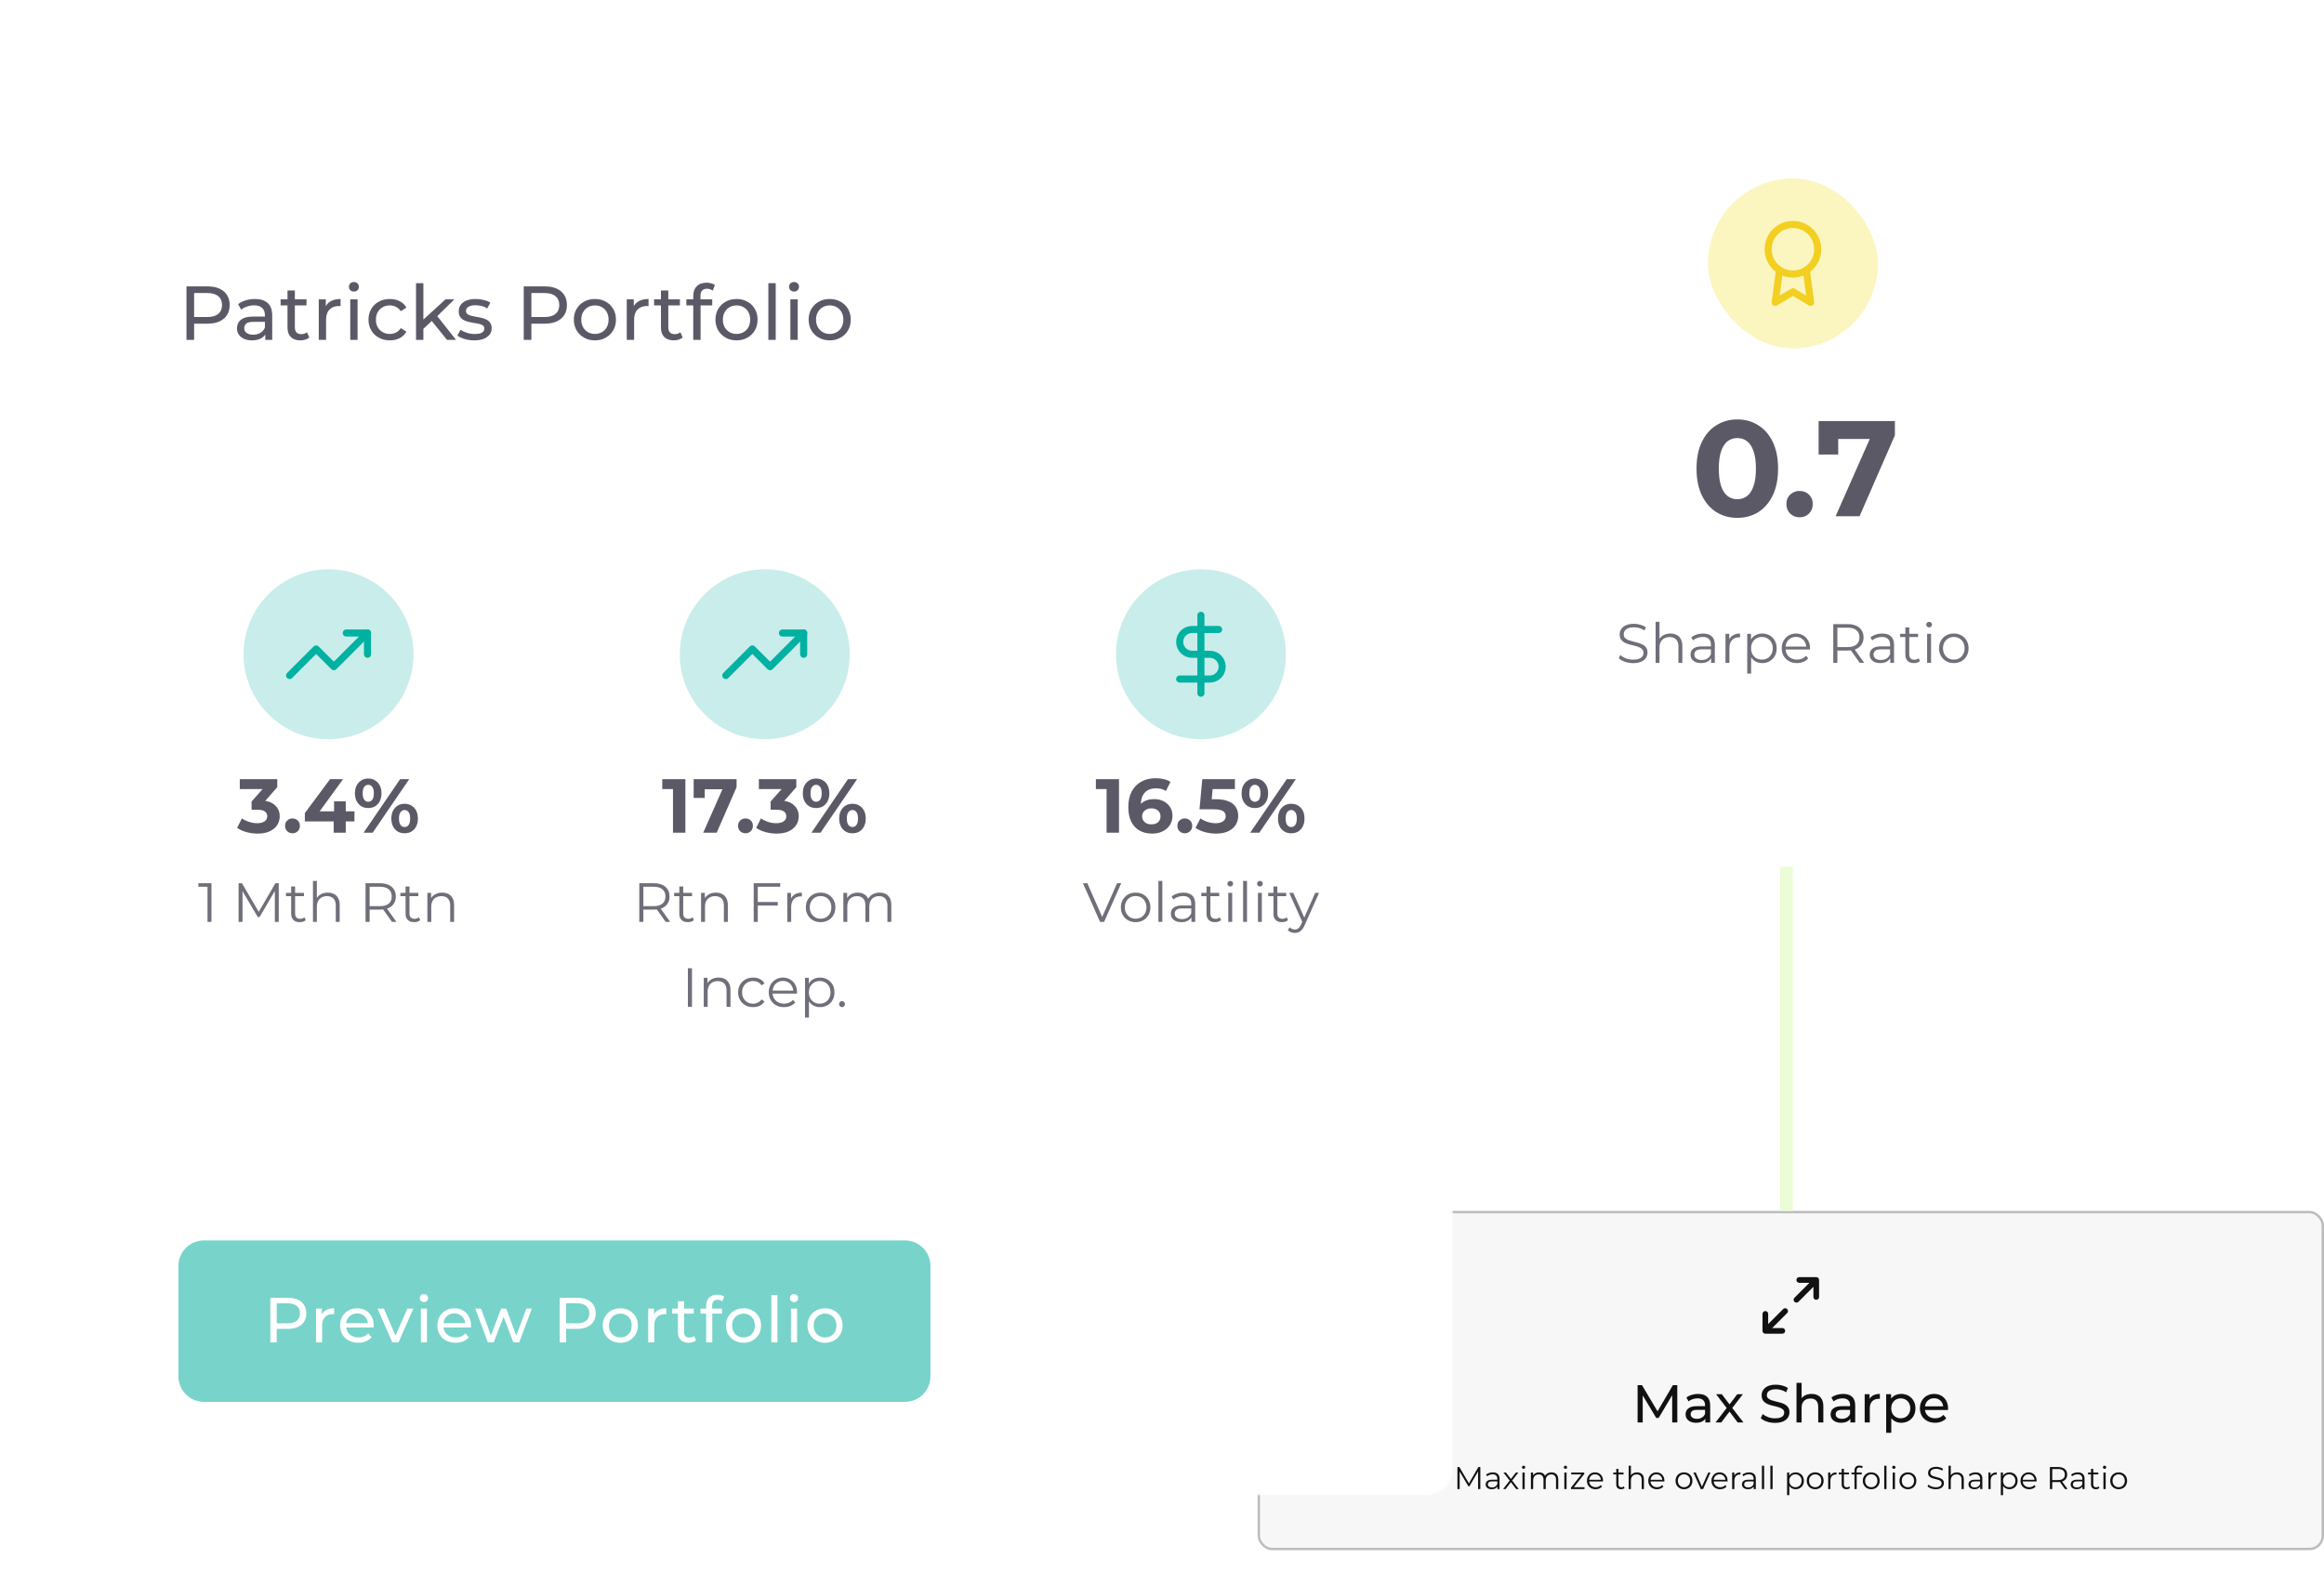 <svg width="547" height="370" viewBox="0 0 547 370" fill="none" xmlns="http://www.w3.org/2000/svg">
<g filter="url(#filter0_d_47_7)">
<rect x="318" y="14" width="208" height="190" rx="6" fill="white"/>
<path d="M408.91 117.884C407.075 117.884 405.432 117.436 403.982 116.54C402.531 115.623 401.39 114.3 400.558 112.572C399.726 110.844 399.31 108.753 399.31 106.3C399.31 103.847 399.726 101.756 400.558 100.028C401.39 98.3 402.531 96.988 403.982 96.092C405.432 95.175 407.075 94.716 408.91 94.716C410.766 94.716 412.408 95.175 413.838 96.092C415.288 96.988 416.43 98.3 417.262 100.028C418.094 101.756 418.51 103.847 418.51 106.3C418.51 108.753 418.094 110.844 417.262 112.572C416.43 114.3 415.288 115.623 413.838 116.54C412.408 117.436 410.766 117.884 408.91 117.884ZM408.91 113.5C409.784 113.5 410.542 113.255 411.182 112.764C411.843 112.273 412.355 111.495 412.718 110.428C413.102 109.361 413.294 107.985 413.294 106.3C413.294 104.615 413.102 103.239 412.718 102.172C412.355 101.105 411.843 100.327 411.182 99.836C410.542 99.345 409.784 99.1 408.91 99.1C408.056 99.1 407.299 99.345 406.638 99.836C405.998 100.327 405.486 101.105 405.102 102.172C404.739 103.239 404.558 104.615 404.558 106.3C404.558 107.985 404.739 109.361 405.102 110.428C405.486 111.495 405.998 112.273 406.638 112.764C407.299 113.255 408.056 113.5 408.91 113.5ZM423.566 117.756C422.713 117.756 421.977 117.468 421.358 116.892C420.761 116.295 420.462 115.537 420.462 114.62C420.462 113.703 420.761 112.967 421.358 112.412C421.977 111.836 422.713 111.548 423.566 111.548C424.441 111.548 425.177 111.836 425.774 112.412C426.371 112.967 426.67 113.703 426.67 114.62C426.67 115.537 426.371 116.295 425.774 116.892C425.177 117.468 424.441 117.756 423.566 117.756ZM432.05 117.5L441.074 97.084L442.418 99.324H430.354L432.658 96.892V102.972H428.05V95.1H446.002V98.46L437.682 117.5H432.05Z" fill="#2F2B3D" fill-opacity="0.78"/>
<path d="M384.384 152.078C383.708 152.078 383.058 151.97 382.434 151.753C381.818 151.528 381.342 151.242 381.004 150.895L381.381 150.154C381.701 150.466 382.13 150.73 382.668 150.947C383.214 151.155 383.786 151.259 384.384 151.259C384.956 151.259 385.419 151.19 385.775 151.051C386.139 150.904 386.403 150.709 386.568 150.466C386.741 150.223 386.828 149.955 386.828 149.66C386.828 149.305 386.724 149.019 386.516 148.802C386.316 148.585 386.052 148.416 385.723 148.295C385.393 148.165 385.029 148.052 384.631 147.957C384.232 147.862 383.833 147.762 383.435 147.658C383.036 147.545 382.668 147.398 382.33 147.216C382 147.034 381.732 146.796 381.524 146.501C381.324 146.198 381.225 145.803 381.225 145.318C381.225 144.867 381.342 144.456 381.576 144.083C381.818 143.702 382.187 143.398 382.681 143.173C383.175 142.939 383.807 142.822 384.579 142.822C385.09 142.822 385.597 142.896 386.1 143.043C386.602 143.182 387.036 143.377 387.4 143.628L387.075 144.395C386.685 144.135 386.269 143.944 385.827 143.823C385.393 143.702 384.973 143.641 384.566 143.641C384.02 143.641 383.569 143.715 383.214 143.862C382.858 144.009 382.594 144.209 382.421 144.46C382.256 144.703 382.174 144.98 382.174 145.292C382.174 145.647 382.273 145.933 382.473 146.15C382.681 146.367 382.949 146.536 383.279 146.657C383.617 146.778 383.985 146.887 384.384 146.982C384.782 147.077 385.177 147.181 385.567 147.294C385.965 147.407 386.329 147.554 386.659 147.736C386.997 147.909 387.265 148.143 387.465 148.438C387.673 148.733 387.777 149.118 387.777 149.595C387.777 150.037 387.655 150.449 387.413 150.83C387.17 151.203 386.797 151.506 386.295 151.74C385.801 151.965 385.164 152.078 384.384 152.078ZM393.162 145.11C393.716 145.11 394.202 145.218 394.618 145.435C395.042 145.643 395.372 145.964 395.606 146.397C395.848 146.83 395.97 147.376 395.97 148.035V152H395.047V148.126C395.047 147.407 394.865 146.865 394.501 146.501C394.145 146.128 393.643 145.942 392.993 145.942C392.507 145.942 392.083 146.042 391.719 146.241C391.363 146.432 391.086 146.713 390.887 147.086C390.696 147.45 390.601 147.892 390.601 148.412V152H389.678V142.354H390.601V147.047L390.419 146.696C390.635 146.202 390.982 145.816 391.459 145.539C391.935 145.253 392.503 145.11 393.162 145.11ZM402.74 152V150.492L402.701 150.245V147.723C402.701 147.142 402.536 146.696 402.207 146.384C401.886 146.072 401.405 145.916 400.764 145.916C400.322 145.916 399.902 145.99 399.503 146.137C399.104 146.284 398.766 146.479 398.489 146.722L398.073 146.033C398.42 145.738 398.836 145.513 399.321 145.357C399.806 145.192 400.318 145.11 400.855 145.11C401.739 145.11 402.419 145.331 402.896 145.773C403.381 146.206 403.624 146.869 403.624 147.762V152H402.74ZM400.387 152.065C399.876 152.065 399.429 151.983 399.048 151.818C398.675 151.645 398.389 151.411 398.19 151.116C397.991 150.813 397.891 150.466 397.891 150.076C397.891 149.721 397.973 149.4 398.138 149.114C398.311 148.819 398.589 148.585 398.97 148.412C399.36 148.23 399.88 148.139 400.53 148.139H402.883V148.828H400.556C399.897 148.828 399.438 148.945 399.178 149.179C398.927 149.413 398.801 149.703 398.801 150.05C398.801 150.44 398.953 150.752 399.256 150.986C399.559 151.22 399.984 151.337 400.53 151.337C401.05 151.337 401.496 151.22 401.869 150.986C402.25 150.743 402.528 150.397 402.701 149.946L402.909 150.583C402.736 151.034 402.432 151.393 401.999 151.662C401.574 151.931 401.037 152.065 400.387 152.065ZM406.131 152V145.175H407.015V147.034L406.924 146.709C407.115 146.189 407.435 145.795 407.886 145.526C408.337 145.249 408.896 145.11 409.563 145.11V146.007C409.528 146.007 409.494 146.007 409.459 146.007C409.424 145.998 409.39 145.994 409.355 145.994C408.636 145.994 408.072 146.215 407.665 146.657C407.258 147.09 407.054 147.71 407.054 148.516V152H406.131ZM414.77 152.065C414.181 152.065 413.648 151.931 413.171 151.662C412.694 151.385 412.313 150.99 412.027 150.479C411.75 149.959 411.611 149.326 411.611 148.581C411.611 147.836 411.75 147.207 412.027 146.696C412.304 146.176 412.681 145.782 413.158 145.513C413.635 145.244 414.172 145.11 414.77 145.11C415.42 145.11 416.001 145.257 416.512 145.552C417.032 145.838 417.439 146.245 417.734 146.774C418.029 147.294 418.176 147.896 418.176 148.581C418.176 149.274 418.029 149.881 417.734 150.401C417.439 150.921 417.032 151.328 416.512 151.623C416.001 151.918 415.42 152.065 414.77 152.065ZM411.247 154.522V145.175H412.131V147.229L412.04 148.594L412.17 149.972V154.522H411.247ZM414.705 151.246C415.19 151.246 415.624 151.138 416.005 150.921C416.386 150.696 416.69 150.384 416.915 149.985C417.14 149.578 417.253 149.11 417.253 148.581C417.253 148.052 417.14 147.589 416.915 147.19C416.69 146.791 416.386 146.479 416.005 146.254C415.624 146.029 415.19 145.916 414.705 145.916C414.22 145.916 413.782 146.029 413.392 146.254C413.011 146.479 412.707 146.791 412.482 147.19C412.265 147.589 412.157 148.052 412.157 148.581C412.157 149.11 412.265 149.578 412.482 149.985C412.707 150.384 413.011 150.696 413.392 150.921C413.782 151.138 414.22 151.246 414.705 151.246ZM422.957 152.065C422.246 152.065 421.622 151.918 421.085 151.623C420.547 151.32 420.127 150.908 419.824 150.388C419.52 149.859 419.369 149.257 419.369 148.581C419.369 147.905 419.512 147.307 419.798 146.787C420.092 146.267 420.491 145.86 420.994 145.565C421.505 145.262 422.077 145.11 422.71 145.11C423.351 145.11 423.919 145.257 424.413 145.552C424.915 145.838 425.31 146.245 425.596 146.774C425.882 147.294 426.025 147.896 426.025 148.581C426.025 148.624 426.02 148.672 426.012 148.724C426.012 148.767 426.012 148.815 426.012 148.867H420.071V148.178H425.518L425.154 148.451C425.154 147.957 425.045 147.519 424.829 147.138C424.621 146.748 424.335 146.445 423.971 146.228C423.607 146.011 423.186 145.903 422.71 145.903C422.242 145.903 421.821 146.011 421.449 146.228C421.076 146.445 420.786 146.748 420.578 147.138C420.37 147.528 420.266 147.974 420.266 148.477V148.62C420.266 149.14 420.378 149.599 420.604 149.998C420.838 150.388 421.158 150.696 421.566 150.921C421.982 151.138 422.454 151.246 422.983 151.246C423.399 151.246 423.784 151.172 424.14 151.025C424.504 150.878 424.816 150.652 425.076 150.349L425.596 150.947C425.292 151.311 424.911 151.588 424.452 151.779C424.001 151.97 423.503 152.065 422.957 152.065ZM431.501 152V142.9H434.907C435.678 142.9 436.341 143.026 436.896 143.277C437.45 143.52 437.875 143.875 438.17 144.343C438.473 144.802 438.625 145.361 438.625 146.02C438.625 146.661 438.473 147.216 438.17 147.684C437.875 148.143 437.45 148.499 436.896 148.75C436.341 148.993 435.678 149.114 434.907 149.114H432.034L432.463 148.672V152H431.501ZM437.715 152L435.375 148.698H436.415L438.768 152H437.715ZM432.463 148.75L432.034 148.295H434.881C435.791 148.295 436.48 148.096 436.948 147.697C437.424 147.298 437.663 146.739 437.663 146.02C437.663 145.292 437.424 144.729 436.948 144.33C436.48 143.931 435.791 143.732 434.881 143.732H432.034L432.463 143.277V148.75ZM444.914 152V150.492L444.875 150.245V147.723C444.875 147.142 444.71 146.696 444.381 146.384C444.06 146.072 443.579 145.916 442.938 145.916C442.496 145.916 442.075 145.99 441.677 146.137C441.278 146.284 440.94 146.479 440.663 146.722L440.247 146.033C440.593 145.738 441.009 145.513 441.495 145.357C441.98 145.192 442.491 145.11 443.029 145.11C443.913 145.11 444.593 145.331 445.07 145.773C445.555 146.206 445.798 146.869 445.798 147.762V152H444.914ZM442.561 152.065C442.049 152.065 441.603 151.983 441.222 151.818C440.849 151.645 440.563 151.411 440.364 151.116C440.164 150.813 440.065 150.466 440.065 150.076C440.065 149.721 440.147 149.4 440.312 149.114C440.485 148.819 440.762 148.585 441.144 148.412C441.534 148.23 442.054 148.139 442.704 148.139H445.057V148.828H442.73C442.071 148.828 441.612 148.945 441.352 149.179C441.1 149.413 440.975 149.703 440.975 150.05C440.975 150.44 441.126 150.752 441.43 150.986C441.733 151.22 442.158 151.337 442.704 151.337C443.224 151.337 443.67 151.22 444.043 150.986C444.424 150.743 444.701 150.397 444.875 149.946L445.083 150.583C444.909 151.034 444.606 151.393 444.173 151.662C443.748 151.931 443.211 152.065 442.561 152.065ZM450.463 152.065C449.821 152.065 449.327 151.892 448.981 151.545C448.634 151.198 448.461 150.709 448.461 150.076V143.667H449.384V150.024C449.384 150.423 449.483 150.73 449.683 150.947C449.891 151.164 450.185 151.272 450.567 151.272C450.974 151.272 451.312 151.155 451.581 150.921L451.906 151.584C451.724 151.749 451.503 151.87 451.243 151.948C450.991 152.026 450.731 152.065 450.463 152.065ZM447.239 145.942V145.175H451.464V145.942H447.239ZM453.586 152V145.175H454.509V152H453.586ZM454.054 143.667C453.863 143.667 453.703 143.602 453.573 143.472C453.443 143.342 453.378 143.186 453.378 143.004C453.378 142.822 453.443 142.67 453.573 142.549C453.703 142.419 453.863 142.354 454.054 142.354C454.245 142.354 454.405 142.415 454.535 142.536C454.665 142.657 454.73 142.809 454.73 142.991C454.73 143.182 454.665 143.342 454.535 143.472C454.414 143.602 454.253 143.667 454.054 143.667ZM459.859 152.065C459.201 152.065 458.607 151.918 458.078 151.623C457.558 151.32 457.147 150.908 456.843 150.388C456.54 149.859 456.388 149.257 456.388 148.581C456.388 147.896 456.54 147.294 456.843 146.774C457.147 146.254 457.558 145.847 458.078 145.552C458.598 145.257 459.192 145.11 459.859 145.11C460.535 145.11 461.133 145.257 461.653 145.552C462.182 145.847 462.594 146.254 462.888 146.774C463.192 147.294 463.343 147.896 463.343 148.581C463.343 149.257 463.192 149.859 462.888 150.388C462.594 150.908 462.182 151.32 461.653 151.623C461.125 151.918 460.527 152.065 459.859 152.065ZM459.859 151.246C460.353 151.246 460.791 151.138 461.172 150.921C461.554 150.696 461.853 150.384 462.069 149.985C462.295 149.578 462.407 149.11 462.407 148.581C462.407 148.044 462.295 147.576 462.069 147.177C461.853 146.778 461.554 146.471 461.172 146.254C460.791 146.029 460.358 145.916 459.872 145.916C459.387 145.916 458.954 146.029 458.572 146.254C458.191 146.471 457.888 146.778 457.662 147.177C457.437 147.576 457.324 148.044 457.324 148.581C457.324 149.11 457.437 149.578 457.662 149.985C457.888 150.384 458.191 150.696 458.572 150.921C458.954 151.138 459.383 151.246 459.859 151.246Z" fill="#2F2B3D" fill-opacity="0.68"/>
<path d="M420.73 174.36V173.678H423.612V174.36H420.73Z" fill="white"/>
<rect x="402" y="38" width="40" height="40" rx="20" fill="#FBF6C0"/>
<path d="M422 60.5C425.222 60.5 427.834 57.888 427.834 54.667C427.834 51.445 425.222 48.833 422 48.833C418.779 48.833 416.167 51.445 416.167 54.667C416.167 57.888 418.779 60.5 422 60.5Z" stroke="#F2CF20" stroke-width="1.667" stroke-linecap="round" stroke-linejoin="round"/>
<path d="M418.842 59.575L417.834 67.167L422.001 64.667L426.167 67.167L425.159 59.567" stroke="#F2CF20" stroke-width="1.667" stroke-linecap="round" stroke-linejoin="round"/>
</g>
<rect x="296.285" y="285.285" width="250.43" height="79.293" rx="3.138" fill="#F7F7F7"/>
<rect x="296.285" y="285.285" width="250.43" height="79.293" rx="3.138" stroke="#BDBDBD" stroke-width="0.57"/>
<path d="M423.496 301.258H427.489M427.489 301.258V305.251M427.489 301.258L422.831 305.917M419.503 313.237H415.51M415.51 313.237V309.244M415.51 313.237L420.168 308.579" stroke="#111111" stroke-width="1.331" stroke-linecap="round" stroke-linejoin="round"/>
<path d="M385.443 334.792V326.007H386.472L390.413 332.645H389.861L393.751 326.007H394.781L394.793 334.792H393.588L393.576 327.902H393.864L390.401 333.725H389.823L386.334 327.902H386.648V334.792H385.443ZM401.383 334.792V333.386L401.32 333.122V330.725C401.32 330.215 401.169 329.822 400.868 329.546C400.575 329.261 400.132 329.119 399.538 329.119C399.145 329.119 398.76 329.186 398.383 329.32C398.007 329.445 397.689 329.617 397.43 329.834L396.928 328.931C397.271 328.655 397.681 328.445 398.157 328.303C398.643 328.153 399.149 328.077 399.676 328.077C400.588 328.077 401.291 328.299 401.784 328.742C402.278 329.186 402.525 329.864 402.525 330.776V334.792H401.383ZM399.199 334.867C398.705 334.867 398.27 334.783 397.894 334.616C397.526 334.448 397.241 334.218 397.041 333.926C396.84 333.624 396.739 333.286 396.739 332.909C396.739 332.549 396.823 332.223 396.99 331.93C397.166 331.637 397.446 331.403 397.831 331.227C398.224 331.052 398.752 330.964 399.412 330.964H401.521V331.83H399.463C398.86 331.83 398.454 331.93 398.245 332.131C398.036 332.332 397.932 332.574 397.932 332.859C397.932 333.185 398.061 333.449 398.321 333.649C398.58 333.842 398.94 333.938 399.4 333.938C399.852 333.938 400.245 333.838 400.58 333.637C400.923 333.436 401.169 333.143 401.32 332.758L401.559 333.587C401.4 333.98 401.119 334.294 400.718 334.528C400.316 334.754 399.81 334.867 399.199 334.867ZM403.788 334.792L406.65 331.077L406.637 331.692L403.914 328.14H405.256L407.34 330.876H406.825L408.909 328.14H410.226L407.465 331.717L407.478 331.077L410.364 334.792H408.996L406.8 331.88L407.29 331.955L405.131 334.792H403.788ZM417.785 334.892C417.116 334.892 416.476 334.792 415.865 334.591C415.254 334.382 414.773 334.114 414.422 333.788L414.886 332.809C415.221 333.101 415.648 333.344 416.166 333.537C416.685 333.729 417.225 333.825 417.785 333.825C418.296 333.825 418.71 333.767 419.028 333.649C419.346 333.532 419.58 333.373 419.731 333.173C419.881 332.963 419.956 332.729 419.956 332.47C419.956 332.169 419.856 331.926 419.655 331.742C419.463 331.558 419.208 331.411 418.89 331.303C418.58 331.185 418.237 331.085 417.861 331.001C417.484 330.918 417.103 330.822 416.719 330.713C416.342 330.596 415.995 330.449 415.677 330.274C415.367 330.098 415.116 329.864 414.924 329.571C414.731 329.27 414.635 328.885 414.635 328.416C414.635 327.964 414.752 327.55 414.987 327.174C415.229 326.789 415.597 326.483 416.091 326.258C416.593 326.023 417.229 325.906 417.999 325.906C418.509 325.906 419.015 325.973 419.517 326.107C420.019 326.241 420.454 326.433 420.822 326.684L420.408 327.688C420.032 327.437 419.634 327.257 419.216 327.149C418.798 327.031 418.392 326.973 417.999 326.973C417.505 326.973 417.099 327.036 416.781 327.161C416.463 327.287 416.229 327.454 416.078 327.663C415.936 327.872 415.865 328.107 415.865 328.366C415.865 328.675 415.961 328.922 416.154 329.106C416.355 329.29 416.61 329.437 416.919 329.546C417.237 329.654 417.584 329.755 417.961 329.847C418.337 329.93 418.714 330.027 419.09 330.135C419.475 330.244 419.823 330.386 420.132 330.562C420.45 330.738 420.705 330.972 420.898 331.265C421.09 331.558 421.186 331.934 421.186 332.394C421.186 332.838 421.065 333.252 420.822 333.637C420.58 334.013 420.203 334.319 419.693 334.553C419.191 334.779 418.555 334.892 417.785 334.892ZM426.396 328.077C426.94 328.077 427.416 328.182 427.826 328.391C428.245 328.6 428.571 328.918 428.805 329.345C429.04 329.772 429.157 330.311 429.157 330.964V334.792H427.952V331.102C427.952 330.458 427.793 329.972 427.475 329.646C427.165 329.32 426.726 329.157 426.157 329.157C425.731 329.157 425.358 329.24 425.04 329.408C424.722 329.575 424.476 329.822 424.3 330.148C424.133 330.474 424.049 330.88 424.049 331.365V334.792H422.844V325.479H424.049V329.935L423.81 329.458C424.028 329.023 424.363 328.684 424.814 328.441C425.266 328.199 425.793 328.077 426.396 328.077ZM435.515 334.792V333.386L435.453 333.122V330.725C435.453 330.215 435.302 329.822 435.001 329.546C434.708 329.261 434.265 329.119 433.671 329.119C433.277 329.119 432.892 329.186 432.516 329.32C432.139 329.445 431.822 329.617 431.562 329.834L431.06 328.931C431.403 328.655 431.813 328.445 432.29 328.303C432.775 328.153 433.281 328.077 433.809 328.077C434.721 328.077 435.423 328.299 435.917 328.742C436.411 329.186 436.657 329.864 436.657 330.776V334.792H435.515ZM433.332 334.867C432.838 334.867 432.403 334.783 432.026 334.616C431.658 334.448 431.374 334.218 431.173 333.926C430.972 333.624 430.872 333.286 430.872 332.909C430.872 332.549 430.956 332.223 431.123 331.93C431.299 331.637 431.579 331.403 431.964 331.227C432.357 331.052 432.884 330.964 433.545 330.964H435.653V331.83H433.595C432.993 331.83 432.587 331.93 432.378 332.131C432.169 332.332 432.064 332.574 432.064 332.859C432.064 333.185 432.194 333.449 432.453 333.649C432.713 333.842 433.072 333.938 433.532 333.938C433.984 333.938 434.378 333.838 434.712 333.637C435.055 333.436 435.302 333.143 435.453 332.758L435.691 333.587C435.532 333.98 435.252 334.294 434.85 334.528C434.449 334.754 433.942 334.867 433.332 334.867ZM438.887 334.792V328.14H440.042V329.947L439.929 329.495C440.113 329.035 440.422 328.684 440.857 328.441C441.292 328.199 441.828 328.077 442.464 328.077V329.244C442.414 329.236 442.363 329.232 442.313 329.232C442.271 329.232 442.23 329.232 442.188 329.232C441.543 329.232 441.033 329.424 440.657 329.809C440.28 330.194 440.092 330.75 440.092 331.478V334.792H438.887ZM447.475 334.867C446.923 334.867 446.417 334.741 445.957 334.49C445.505 334.231 445.141 333.85 444.865 333.348C444.597 332.846 444.463 332.219 444.463 331.466C444.463 330.713 444.593 330.085 444.852 329.583C445.12 329.081 445.48 328.705 445.932 328.454C446.392 328.203 446.906 328.077 447.475 328.077C448.128 328.077 448.705 328.219 449.207 328.504C449.709 328.788 450.107 329.186 450.399 329.696C450.692 330.198 450.839 330.788 450.839 331.466C450.839 332.143 450.692 332.737 450.399 333.248C450.107 333.758 449.709 334.156 449.207 334.44C448.705 334.725 448.128 334.867 447.475 334.867ZM443.949 337.226V328.14H445.103V329.935L445.028 331.478L445.153 333.022V337.226H443.949ZM447.375 333.813C447.802 333.813 448.182 333.716 448.517 333.524C448.86 333.332 449.128 333.06 449.32 332.708C449.521 332.348 449.621 331.934 449.621 331.466C449.621 330.989 449.521 330.579 449.32 330.236C449.128 329.884 448.86 329.613 448.517 329.42C448.182 329.228 447.802 329.131 447.375 329.131C446.957 329.131 446.576 329.228 446.233 329.42C445.898 329.613 445.63 329.884 445.43 330.236C445.237 330.579 445.141 330.989 445.141 331.466C445.141 331.934 445.237 332.348 445.43 332.708C445.63 333.06 445.898 333.332 446.233 333.524C446.576 333.716 446.957 333.813 447.375 333.813ZM455.465 334.867C454.754 334.867 454.126 334.72 453.583 334.428C453.047 334.135 452.629 333.733 452.328 333.223C452.035 332.712 451.888 332.127 451.888 331.466C451.888 330.805 452.031 330.219 452.315 329.709C452.608 329.198 453.005 328.801 453.507 328.517C454.018 328.224 454.591 328.077 455.227 328.077C455.871 328.077 456.44 328.219 456.933 328.504C457.427 328.788 457.812 329.19 458.088 329.709C458.373 330.219 458.515 330.817 458.515 331.503C458.515 331.554 458.511 331.612 458.502 331.679C458.502 331.746 458.498 331.809 458.49 331.867H452.83V331.001H457.862L457.373 331.303C457.381 330.876 457.293 330.495 457.109 330.161C456.925 329.826 456.67 329.567 456.344 329.382C456.026 329.19 455.653 329.094 455.227 329.094C454.808 329.094 454.436 329.19 454.11 329.382C453.783 329.567 453.528 329.83 453.344 330.173C453.16 330.508 453.068 330.893 453.068 331.328V331.529C453.068 331.972 453.168 332.369 453.369 332.721C453.578 333.064 453.867 333.332 454.235 333.524C454.603 333.716 455.026 333.813 455.503 333.813C455.896 333.813 456.252 333.746 456.569 333.612C456.896 333.478 457.18 333.277 457.423 333.009L458.088 333.788C457.787 334.139 457.41 334.407 456.959 334.591C456.515 334.775 456.017 334.867 455.465 334.867Z" fill="#111111"/>
<path d="M343.033 350.471V345.28H343.486L345.859 349.329H345.622L347.972 345.28H348.425V350.471H347.898V346.103H348.024L345.859 349.811H345.599L343.419 346.103H343.56V350.471H343.033ZM352.445 350.471V349.611L352.423 349.47V348.031C352.423 347.7 352.329 347.445 352.141 347.267C351.958 347.089 351.683 347 351.318 347C351.065 347 350.826 347.042 350.598 347.126C350.371 347.211 350.178 347.322 350.02 347.46L349.783 347.067C349.98 346.899 350.218 346.771 350.494 346.682C350.771 346.588 351.063 346.541 351.37 346.541C351.874 346.541 352.262 346.667 352.534 346.919C352.811 347.166 352.949 347.544 352.949 348.053V350.471H352.445ZM351.103 350.508C350.811 350.508 350.556 350.461 350.339 350.367C350.126 350.268 349.963 350.135 349.849 349.967C349.736 349.794 349.679 349.596 349.679 349.374C349.679 349.171 349.726 348.988 349.82 348.825C349.918 348.657 350.077 348.523 350.294 348.424C350.517 348.32 350.813 348.269 351.184 348.269H352.526V348.662H351.199C350.823 348.662 350.561 348.728 350.413 348.862C350.269 348.995 350.198 349.161 350.198 349.359C350.198 349.581 350.284 349.759 350.457 349.893C350.63 350.026 350.873 350.093 351.184 350.093C351.481 350.093 351.735 350.026 351.948 349.893C352.165 349.754 352.324 349.556 352.423 349.299L352.541 349.663C352.442 349.92 352.269 350.125 352.022 350.278C351.78 350.432 351.473 350.508 351.103 350.508ZM353.786 350.471L355.432 348.335L355.425 348.595L353.86 346.578H354.453L355.736 348.246L355.514 348.239L356.797 346.578H357.375L355.796 348.617L355.803 348.335L357.464 350.471H356.864L355.506 348.691L355.714 348.721L354.379 350.471H353.786ZM358.341 350.471V346.578H358.867V350.471H358.341ZM358.608 345.717C358.499 345.717 358.407 345.68 358.333 345.606C358.259 345.532 358.222 345.443 358.222 345.339C358.222 345.235 358.259 345.149 358.333 345.08C358.407 345.006 358.499 344.968 358.608 344.968C358.716 344.968 358.808 345.003 358.882 345.072C358.956 345.142 358.993 345.228 358.993 345.332C358.993 345.441 358.956 345.532 358.882 345.606C358.813 345.68 358.721 345.717 358.608 345.717ZM365.197 346.541C365.513 346.541 365.788 346.602 366.02 346.726C366.258 346.845 366.44 347.028 366.569 347.275C366.702 347.522 366.769 347.833 366.769 348.209V350.471H366.243V348.261C366.243 347.851 366.144 347.542 365.946 347.334C365.753 347.122 365.479 347.015 365.123 347.015C364.856 347.015 364.624 347.072 364.426 347.186C364.233 347.295 364.082 347.455 363.973 347.668C363.87 347.876 363.818 348.128 363.818 348.424V350.471H363.291V348.261C363.291 347.851 363.192 347.542 362.995 347.334C362.797 347.122 362.52 347.015 362.164 347.015C361.902 347.015 361.672 347.072 361.474 347.186C361.277 347.295 361.123 347.455 361.014 347.668C360.911 347.876 360.859 348.128 360.859 348.424V350.471H360.332V346.578H360.836V347.631L360.755 347.445C360.874 347.164 361.064 346.944 361.326 346.785C361.593 346.622 361.907 346.541 362.268 346.541C362.648 346.541 362.972 346.637 363.239 346.83C363.506 347.018 363.679 347.302 363.758 347.683L363.551 347.601C363.664 347.285 363.865 347.03 364.151 346.837C364.443 346.64 364.792 346.541 365.197 346.541ZM368.197 350.471V346.578H368.724V350.471H368.197ZM368.464 345.717C368.355 345.717 368.264 345.68 368.19 345.606C368.116 345.532 368.078 345.443 368.078 345.339C368.078 345.235 368.116 345.149 368.19 345.08C368.264 345.006 368.355 344.968 368.464 344.968C368.573 344.968 368.664 345.003 368.738 345.072C368.813 345.142 368.85 345.228 368.85 345.332C368.85 345.441 368.813 345.532 368.738 345.606C368.669 345.68 368.578 345.717 368.464 345.717ZM369.766 350.471V350.123L372.362 346.837L372.473 347.015H369.81V346.578H372.888V346.919L370.3 350.212L370.166 350.034H372.94V350.471H369.766ZM375.565 350.508C375.159 350.508 374.804 350.424 374.497 350.256C374.19 350.083 373.951 349.848 373.778 349.551C373.605 349.25 373.518 348.906 373.518 348.521C373.518 348.135 373.6 347.794 373.763 347.497C373.931 347.201 374.158 346.968 374.445 346.8C374.737 346.627 375.063 346.541 375.424 346.541C375.79 346.541 376.114 346.625 376.395 346.793C376.682 346.956 376.907 347.188 377.07 347.49C377.233 347.787 377.315 348.13 377.315 348.521C377.315 348.545 377.313 348.573 377.308 348.602C377.308 348.627 377.308 348.654 377.308 348.684H373.919V348.291H377.026L376.818 348.447C376.818 348.165 376.756 347.915 376.633 347.698C376.514 347.475 376.351 347.302 376.143 347.178C375.936 347.055 375.696 346.993 375.424 346.993C375.157 346.993 374.917 347.055 374.705 347.178C374.492 347.302 374.326 347.475 374.208 347.698C374.089 347.92 374.03 348.175 374.03 348.461V348.543C374.03 348.84 374.094 349.102 374.223 349.329C374.356 349.551 374.539 349.727 374.771 349.856C375.009 349.979 375.278 350.041 375.58 350.041C375.817 350.041 376.037 349.999 376.24 349.915C376.447 349.831 376.625 349.702 376.774 349.529L377.07 349.87C376.897 350.078 376.68 350.236 376.418 350.345C376.161 350.454 375.876 350.508 375.565 350.508ZM381.559 350.508C381.193 350.508 380.911 350.409 380.713 350.212C380.516 350.014 380.417 349.734 380.417 349.374V345.717H380.943V349.344C380.943 349.571 381 349.747 381.114 349.87C381.232 349.994 381.4 350.056 381.618 350.056C381.85 350.056 382.043 349.989 382.196 349.856L382.382 350.234C382.278 350.328 382.152 350.397 382.004 350.441C381.86 350.486 381.712 350.508 381.559 350.508ZM379.72 347.015V346.578H382.13V347.015H379.72ZM385.328 346.541C385.644 346.541 385.921 346.602 386.158 346.726C386.401 346.845 386.589 347.028 386.722 347.275C386.86 347.522 386.93 347.833 386.93 348.209V350.471H386.403V348.261C386.403 347.851 386.299 347.542 386.092 347.334C385.889 347.122 385.602 347.015 385.231 347.015C384.955 347.015 384.712 347.072 384.505 347.186C384.302 347.295 384.144 347.455 384.03 347.668C383.921 347.876 383.867 348.128 383.867 348.424V350.471H383.34V344.968H383.867V347.646L383.763 347.445C383.887 347.164 384.084 346.944 384.356 346.785C384.628 346.622 384.952 346.541 385.328 346.541ZM390.006 350.508C389.6 350.508 389.244 350.424 388.938 350.256C388.631 350.083 388.391 349.848 388.218 349.551C388.045 349.25 387.959 348.906 387.959 348.521C387.959 348.135 388.04 347.794 388.204 347.497C388.372 347.201 388.599 346.968 388.886 346.8C389.178 346.627 389.504 346.541 389.865 346.541C390.231 346.541 390.554 346.625 390.836 346.793C391.123 346.956 391.348 347.188 391.511 347.49C391.674 347.787 391.756 348.13 391.756 348.521C391.756 348.545 391.753 348.573 391.748 348.602C391.748 348.627 391.748 348.654 391.748 348.684H388.359V348.291H391.467L391.259 348.447C391.259 348.165 391.197 347.915 391.074 347.698C390.955 347.475 390.792 347.302 390.584 347.178C390.376 347.055 390.137 346.993 389.865 346.993C389.598 346.993 389.358 347.055 389.145 347.178C388.933 347.302 388.767 347.475 388.649 347.698C388.53 347.92 388.471 348.175 388.471 348.461V348.543C388.471 348.84 388.535 349.102 388.663 349.329C388.797 349.551 388.98 349.727 389.212 349.856C389.449 349.979 389.719 350.041 390.02 350.041C390.258 350.041 390.478 349.999 390.68 349.915C390.888 349.831 391.066 349.702 391.214 349.529L391.511 349.87C391.338 350.078 391.12 350.236 390.858 350.345C390.601 350.454 390.317 350.508 390.006 350.508ZM396.355 350.508C395.98 350.508 395.641 350.424 395.339 350.256C395.043 350.083 394.808 349.848 394.635 349.551C394.462 349.25 394.375 348.906 394.375 348.521C394.375 348.13 394.462 347.787 394.635 347.49C394.808 347.193 395.043 346.961 395.339 346.793C395.636 346.625 395.975 346.541 396.355 346.541C396.741 346.541 397.082 346.625 397.379 346.793C397.68 346.961 397.915 347.193 398.083 347.49C398.256 347.787 398.343 348.13 398.343 348.521C398.343 348.906 398.256 349.25 398.083 349.551C397.915 349.848 397.68 350.083 397.379 350.256C397.077 350.424 396.736 350.508 396.355 350.508ZM396.355 350.041C396.637 350.041 396.887 349.979 397.104 349.856C397.322 349.727 397.493 349.549 397.616 349.322C397.745 349.089 397.809 348.822 397.809 348.521C397.809 348.214 397.745 347.947 397.616 347.72C397.493 347.492 397.322 347.317 397.104 347.193C396.887 347.065 396.64 347 396.363 347C396.086 347 395.839 347.065 395.621 347.193C395.404 347.317 395.231 347.492 395.102 347.72C394.974 347.947 394.909 348.214 394.909 348.521C394.909 348.822 394.974 349.089 395.102 349.322C395.231 349.549 395.404 349.727 395.621 349.856C395.839 349.979 396.083 350.041 396.355 350.041ZM400.31 350.471L398.582 346.578H399.131L400.718 350.189H400.459L402.068 346.578H402.587L400.852 350.471H400.31ZM404.874 350.508C404.468 350.508 404.112 350.424 403.806 350.256C403.499 350.083 403.259 349.848 403.086 349.551C402.913 349.25 402.827 348.906 402.827 348.521C402.827 348.135 402.908 347.794 403.072 347.497C403.24 347.201 403.467 346.968 403.754 346.8C404.046 346.627 404.372 346.541 404.733 346.541C405.099 346.541 405.422 346.625 405.704 346.793C405.991 346.956 406.216 347.188 406.379 347.49C406.542 347.787 406.624 348.13 406.624 348.521C406.624 348.545 406.621 348.573 406.616 348.602C406.616 348.627 406.616 348.654 406.616 348.684H403.227V348.291H406.335L406.127 348.447C406.127 348.165 406.065 347.915 405.942 347.698C405.823 347.475 405.66 347.302 405.452 347.178C405.244 347.055 405.005 346.993 404.733 346.993C404.466 346.993 404.226 347.055 404.013 347.178C403.801 347.302 403.635 347.475 403.517 347.698C403.398 347.92 403.339 348.175 403.339 348.461V348.543C403.339 348.84 403.403 349.102 403.531 349.329C403.665 349.551 403.848 349.727 404.08 349.856C404.317 349.979 404.587 350.041 404.888 350.041C405.126 350.041 405.346 349.999 405.549 349.915C405.756 349.831 405.934 349.702 406.082 349.529L406.379 349.87C406.206 350.078 405.989 350.236 405.726 350.345C405.469 350.454 405.185 350.508 404.874 350.508ZM407.696 350.471V346.578H408.2V347.638L408.148 347.453C408.257 347.156 408.44 346.931 408.697 346.778C408.954 346.62 409.273 346.541 409.653 346.541V347.052C409.634 347.052 409.614 347.052 409.594 347.052C409.574 347.047 409.554 347.045 409.535 347.045C409.124 347.045 408.803 347.171 408.571 347.423C408.338 347.67 408.222 348.024 408.222 348.484V350.471H407.696ZM412.764 350.471V349.611L412.742 349.47V348.031C412.742 347.7 412.648 347.445 412.46 347.267C412.277 347.089 412.003 347 411.637 347C411.385 347 411.145 347.042 410.918 347.126C410.69 347.211 410.497 347.322 410.339 347.46L410.102 347.067C410.3 346.899 410.537 346.771 410.814 346.682C411.091 346.588 411.382 346.541 411.689 346.541C412.193 346.541 412.581 346.667 412.853 346.919C413.13 347.166 413.269 347.544 413.269 348.053V350.471H412.764ZM411.422 350.508C411.13 350.508 410.876 350.461 410.658 350.367C410.446 350.268 410.282 350.135 410.169 349.967C410.055 349.794 409.998 349.596 409.998 349.374C409.998 349.171 410.045 348.988 410.139 348.825C410.238 348.657 410.396 348.523 410.614 348.424C410.836 348.32 411.133 348.269 411.504 348.269H412.846V348.662H411.518C411.143 348.662 410.881 348.728 410.732 348.862C410.589 348.995 410.517 349.161 410.517 349.359C410.517 349.581 410.604 349.759 410.777 349.893C410.95 350.026 411.192 350.093 411.504 350.093C411.8 350.093 412.055 350.026 412.267 349.893C412.485 349.754 412.643 349.556 412.742 349.299L412.861 349.663C412.762 349.92 412.589 350.125 412.342 350.278C412.099 350.432 411.793 350.508 411.422 350.508ZM414.699 350.471V344.968H415.225V350.471H414.699ZM416.69 350.471V344.968H417.217V350.471H416.69ZM422.632 350.508C422.296 350.508 421.992 350.432 421.72 350.278C421.448 350.12 421.231 349.895 421.068 349.603C420.909 349.307 420.83 348.946 420.83 348.521C420.83 348.096 420.909 347.737 421.068 347.445C421.226 347.149 421.441 346.924 421.713 346.771C421.985 346.617 422.291 346.541 422.632 346.541C423.003 346.541 423.334 346.625 423.626 346.793C423.923 346.956 424.155 347.188 424.323 347.49C424.491 347.787 424.575 348.13 424.575 348.521C424.575 348.916 424.491 349.262 424.323 349.559C424.155 349.856 423.923 350.088 423.626 350.256C423.334 350.424 423.003 350.508 422.632 350.508ZM420.623 351.91V346.578H421.127V347.749L421.075 348.528L421.149 349.314V351.91H420.623ZM422.595 350.041C422.872 350.041 423.119 349.979 423.337 349.856C423.554 349.727 423.727 349.549 423.856 349.322C423.985 349.089 424.049 348.822 424.049 348.521C424.049 348.219 423.985 347.955 423.856 347.727C423.727 347.5 423.554 347.322 423.337 347.193C423.119 347.065 422.872 347 422.595 347C422.318 347 422.069 347.065 421.846 347.193C421.629 347.322 421.456 347.5 421.327 347.727C421.204 347.955 421.142 348.219 421.142 348.521C421.142 348.822 421.204 349.089 421.327 349.322C421.456 349.549 421.629 349.727 421.846 349.856C422.069 349.979 422.318 350.041 422.595 350.041ZM427.236 350.508C426.86 350.508 426.521 350.424 426.22 350.256C425.923 350.083 425.688 349.848 425.515 349.551C425.342 349.25 425.256 348.906 425.256 348.521C425.256 348.13 425.342 347.787 425.515 347.49C425.688 347.193 425.923 346.961 426.22 346.793C426.516 346.625 426.855 346.541 427.236 346.541C427.621 346.541 427.962 346.625 428.259 346.793C428.561 346.961 428.796 347.193 428.964 347.49C429.137 347.787 429.223 348.13 429.223 348.521C429.223 348.906 429.137 349.25 428.964 349.551C428.796 349.848 428.561 350.083 428.259 350.256C427.958 350.424 427.616 350.508 427.236 350.508ZM427.236 350.041C427.518 350.041 427.767 349.979 427.985 349.856C428.202 349.727 428.373 349.549 428.496 349.322C428.625 349.089 428.689 348.822 428.689 348.521C428.689 348.214 428.625 347.947 428.496 347.72C428.373 347.492 428.202 347.317 427.985 347.193C427.767 347.065 427.52 347 427.243 347C426.966 347 426.719 347.065 426.502 347.193C426.284 347.317 426.111 347.492 425.982 347.72C425.854 347.947 425.79 348.214 425.79 348.521C425.79 348.822 425.854 349.089 425.982 349.322C426.111 349.549 426.284 349.727 426.502 349.856C426.719 349.979 426.964 350.041 427.236 350.041ZM430.298 350.471V346.578H430.802V347.638L430.75 347.453C430.859 347.156 431.042 346.931 431.299 346.778C431.556 346.62 431.875 346.541 432.256 346.541V347.052C432.236 347.052 432.216 347.052 432.197 347.052C432.177 347.047 432.157 347.045 432.137 347.045C431.727 347.045 431.406 347.171 431.173 347.423C430.941 347.67 430.825 348.024 430.825 348.484V350.471H430.298ZM434.614 350.508C434.248 350.508 433.967 350.409 433.769 350.212C433.571 350.014 433.472 349.734 433.472 349.374V345.717H433.999V349.344C433.999 349.571 434.056 349.747 434.169 349.87C434.288 349.994 434.456 350.056 434.674 350.056C434.906 350.056 435.099 349.989 435.252 349.856L435.437 350.234C435.334 350.328 435.208 350.397 435.059 350.441C434.916 350.486 434.768 350.508 434.614 350.508ZM432.775 347.015V346.578H435.185V347.015H432.775ZM436.485 350.471V346.088C436.485 345.742 436.586 345.463 436.789 345.25C436.992 345.038 437.283 344.931 437.664 344.931C437.812 344.931 437.956 344.951 438.094 344.991C438.233 345.03 438.349 345.092 438.443 345.176L438.265 345.569C438.191 345.505 438.104 345.458 438.005 345.428C437.906 345.394 437.8 345.376 437.686 345.376C437.464 345.376 437.293 345.438 437.175 345.562C437.056 345.685 436.997 345.868 436.997 346.111V346.704L437.011 346.949V350.471H436.485ZM435.788 347.015V346.578H438.198V347.015H435.788ZM440.431 350.508C440.055 350.508 439.716 350.424 439.415 350.256C439.118 350.083 438.883 349.848 438.71 349.551C438.537 349.25 438.451 348.906 438.451 348.521C438.451 348.13 438.537 347.787 438.71 347.49C438.883 347.193 439.118 346.961 439.415 346.793C439.711 346.625 440.05 346.541 440.431 346.541C440.816 346.541 441.158 346.625 441.454 346.793C441.756 346.961 441.991 347.193 442.159 347.49C442.332 347.787 442.418 348.13 442.418 348.521C442.418 348.906 442.332 349.25 442.159 349.551C441.991 349.848 441.756 350.083 441.454 350.256C441.153 350.424 440.811 350.508 440.431 350.508ZM440.431 350.041C440.713 350.041 440.962 349.979 441.18 349.856C441.397 349.727 441.568 349.549 441.692 349.322C441.82 349.089 441.884 348.822 441.884 348.521C441.884 348.214 441.82 347.947 441.692 347.72C441.568 347.492 441.397 347.317 441.18 347.193C440.962 347.065 440.715 347 440.438 347C440.161 347 439.914 347.065 439.697 347.193C439.479 347.317 439.306 347.492 439.178 347.72C439.049 347.947 438.985 348.214 438.985 348.521C438.985 348.822 439.049 349.089 439.178 349.322C439.306 349.549 439.479 349.727 439.697 349.856C439.914 349.979 440.159 350.041 440.431 350.041ZM443.493 350.471V344.968H444.02V350.471H443.493ZM445.485 350.471V346.578H446.011V350.471H445.485ZM445.752 345.717C445.643 345.717 445.552 345.68 445.477 345.606C445.403 345.532 445.366 345.443 445.366 345.339C445.366 345.235 445.403 345.149 445.477 345.08C445.552 345.006 445.643 344.968 445.752 344.968C445.861 344.968 445.952 345.003 446.026 345.072C446.1 345.142 446.137 345.228 446.137 345.332C446.137 345.441 446.1 345.532 446.026 345.606C445.957 345.68 445.865 345.717 445.752 345.717ZM449.063 350.508C448.688 350.508 448.349 350.424 448.047 350.256C447.751 350.083 447.516 349.848 447.343 349.551C447.17 349.25 447.083 348.906 447.083 348.521C447.083 348.13 447.17 347.787 447.343 347.49C447.516 347.193 447.751 346.961 448.047 346.793C448.344 346.625 448.683 346.541 449.063 346.541C449.449 346.541 449.79 346.625 450.087 346.793C450.388 346.961 450.623 347.193 450.791 347.49C450.964 347.787 451.051 348.13 451.051 348.521C451.051 348.906 450.964 349.25 450.791 349.551C450.623 349.848 450.388 350.083 450.087 350.256C449.785 350.424 449.444 350.508 449.063 350.508ZM449.063 350.041C449.345 350.041 449.595 349.979 449.812 349.856C450.03 349.727 450.2 349.549 450.324 349.322C450.453 349.089 450.517 348.822 450.517 348.521C450.517 348.214 450.453 347.947 450.324 347.72C450.2 347.492 450.03 347.317 449.812 347.193C449.595 347.065 449.348 347 449.071 347C448.794 347 448.547 347.065 448.329 347.193C448.112 347.317 447.939 347.492 447.81 347.72C447.682 347.947 447.617 348.214 447.617 348.521C447.617 348.822 447.682 349.089 447.81 349.322C447.939 349.549 448.112 349.727 448.329 349.856C448.547 349.979 448.791 350.041 449.063 350.041ZM455.609 350.516C455.224 350.516 454.853 350.454 454.497 350.33C454.146 350.202 453.874 350.038 453.681 349.841L453.896 349.418C454.079 349.596 454.324 349.747 454.63 349.87C454.942 349.989 455.268 350.048 455.609 350.048C455.936 350.048 456.2 350.009 456.403 349.93C456.61 349.846 456.761 349.734 456.855 349.596C456.954 349.458 457.003 349.304 457.003 349.136C457.003 348.934 456.944 348.77 456.825 348.647C456.712 348.523 456.561 348.427 456.373 348.358C456.185 348.283 455.978 348.219 455.75 348.165C455.523 348.11 455.295 348.053 455.068 347.994C454.84 347.93 454.63 347.846 454.437 347.742C454.25 347.638 454.096 347.502 453.978 347.334C453.864 347.161 453.807 346.936 453.807 346.659C453.807 346.402 453.874 346.167 454.007 345.955C454.146 345.737 454.356 345.564 454.638 345.436C454.92 345.302 455.28 345.235 455.72 345.235C456.012 345.235 456.301 345.277 456.588 345.362C456.875 345.441 457.122 345.552 457.33 345.695L457.144 346.133C456.922 345.984 456.685 345.876 456.432 345.806C456.185 345.737 455.945 345.703 455.713 345.703C455.402 345.703 455.144 345.745 454.942 345.829C454.739 345.913 454.588 346.026 454.489 346.17C454.395 346.308 454.348 346.466 454.348 346.644C454.348 346.847 454.405 347.01 454.519 347.134C454.638 347.258 454.791 347.354 454.979 347.423C455.172 347.492 455.382 347.554 455.609 347.609C455.837 347.663 456.062 347.722 456.284 347.787C456.511 347.851 456.719 347.935 456.907 348.039C457.1 348.138 457.253 348.271 457.367 348.439C457.485 348.607 457.545 348.827 457.545 349.099C457.545 349.351 457.476 349.586 457.337 349.804C457.199 350.016 456.986 350.189 456.699 350.323C456.418 350.451 456.054 350.516 455.609 350.516ZM460.617 346.541C460.933 346.541 461.21 346.602 461.447 346.726C461.69 346.845 461.877 347.028 462.011 347.275C462.149 347.522 462.219 347.833 462.219 348.209V350.471H461.692V348.261C461.692 347.851 461.588 347.542 461.381 347.334C461.178 347.122 460.891 347.015 460.52 347.015C460.243 347.015 460.001 347.072 459.794 347.186C459.591 347.295 459.433 347.455 459.319 347.668C459.21 347.876 459.156 348.128 459.156 348.424V350.471H458.629V344.968H459.156V347.646L459.052 347.445C459.176 347.164 459.373 346.944 459.645 346.785C459.917 346.622 460.241 346.541 460.617 346.541ZM466.081 350.471V349.611L466.058 349.47V348.031C466.058 347.7 465.964 347.445 465.777 347.267C465.594 347.089 465.319 347 464.953 347C464.701 347 464.461 347.042 464.234 347.126C464.007 347.211 463.814 347.322 463.656 347.46L463.418 347.067C463.616 346.899 463.853 346.771 464.13 346.682C464.407 346.588 464.699 346.541 465.005 346.541C465.51 346.541 465.898 346.667 466.17 346.919C466.446 347.166 466.585 347.544 466.585 348.053V350.471H466.081ZM464.738 350.508C464.447 350.508 464.192 350.461 463.974 350.367C463.762 350.268 463.599 350.135 463.485 349.967C463.371 349.794 463.314 349.596 463.314 349.374C463.314 349.171 463.361 348.988 463.455 348.825C463.554 348.657 463.712 348.523 463.93 348.424C464.152 348.32 464.449 348.269 464.82 348.269H466.162V348.662H464.835C464.459 348.662 464.197 348.728 464.049 348.862C463.905 348.995 463.834 349.161 463.834 349.359C463.834 349.581 463.92 349.759 464.093 349.893C464.266 350.026 464.508 350.093 464.82 350.093C465.117 350.093 465.371 350.026 465.584 349.893C465.801 349.754 465.959 349.556 466.058 349.299L466.177 349.663C466.078 349.92 465.905 350.125 465.658 350.278C465.416 350.432 465.109 350.508 464.738 350.508ZM468.015 350.471V346.578H468.519V347.638L468.467 347.453C468.576 347.156 468.759 346.931 469.016 346.778C469.273 346.62 469.592 346.541 469.973 346.541V347.052C469.953 347.052 469.933 347.052 469.913 347.052C469.894 347.047 469.874 347.045 469.854 347.045C469.444 347.045 469.122 347.171 468.89 347.423C468.658 347.67 468.542 348.024 468.542 348.484V350.471H468.015ZM472.943 350.508C472.607 350.508 472.303 350.432 472.031 350.278C471.759 350.12 471.542 349.895 471.379 349.603C471.22 349.307 471.141 348.946 471.141 348.521C471.141 348.096 471.22 347.737 471.379 347.445C471.537 347.149 471.752 346.924 472.024 346.771C472.296 346.617 472.602 346.541 472.943 346.541C473.314 346.541 473.645 346.625 473.937 346.793C474.234 346.956 474.466 347.188 474.634 347.49C474.802 347.787 474.886 348.13 474.886 348.521C474.886 348.916 474.802 349.262 474.634 349.559C474.466 349.856 474.234 350.088 473.937 350.256C473.645 350.424 473.314 350.508 472.943 350.508ZM470.934 351.91V346.578H471.438V347.749L471.386 348.528L471.46 349.314V351.91H470.934ZM472.906 350.041C473.183 350.041 473.43 349.979 473.648 349.856C473.865 349.727 474.038 349.549 474.167 349.322C474.295 349.089 474.36 348.822 474.36 348.521C474.36 348.219 474.295 347.955 474.167 347.727C474.038 347.5 473.865 347.322 473.648 347.193C473.43 347.065 473.183 347 472.906 347C472.629 347 472.38 347.065 472.157 347.193C471.94 347.322 471.767 347.5 471.638 347.727C471.514 347.955 471.453 348.219 471.453 348.521C471.453 348.822 471.514 349.089 471.638 349.322C471.767 349.549 471.94 349.727 472.157 349.856C472.38 349.979 472.629 350.041 472.906 350.041ZM477.613 350.508C477.208 350.508 476.852 350.424 476.545 350.256C476.239 350.083 475.999 349.848 475.826 349.551C475.653 349.25 475.567 348.906 475.567 348.521C475.567 348.135 475.648 347.794 475.811 347.497C475.979 347.201 476.207 346.968 476.494 346.8C476.785 346.627 477.112 346.541 477.472 346.541C477.838 346.541 478.162 346.625 478.444 346.793C478.731 346.956 478.956 347.188 479.119 347.49C479.282 347.787 479.363 348.13 479.363 348.521C479.363 348.545 479.361 348.573 479.356 348.602C479.356 348.627 479.356 348.654 479.356 348.684H475.967V348.291H479.074L478.867 348.447C478.867 348.165 478.805 347.915 478.681 347.698C478.563 347.475 478.399 347.302 478.192 347.178C477.984 347.055 477.744 346.993 477.472 346.993C477.205 346.993 476.966 347.055 476.753 347.178C476.54 347.302 476.375 347.475 476.256 347.698C476.138 347.92 476.078 348.175 476.078 348.461V348.543C476.078 348.84 476.142 349.102 476.271 349.329C476.405 349.551 476.587 349.727 476.82 349.856C477.057 349.979 477.327 350.041 477.628 350.041C477.865 350.041 478.085 349.999 478.288 349.915C478.496 349.831 478.674 349.702 478.822 349.529L479.119 349.87C478.946 350.078 478.728 350.236 478.466 350.345C478.209 350.454 477.925 350.508 477.613 350.508ZM482.487 350.471V345.28H484.43C484.87 345.28 485.248 345.352 485.565 345.495C485.881 345.633 486.124 345.836 486.292 346.103C486.465 346.365 486.551 346.684 486.551 347.06C486.551 347.426 486.465 347.742 486.292 348.009C486.124 348.271 485.881 348.474 485.565 348.617C485.248 348.756 484.87 348.825 484.43 348.825H482.791L483.036 348.573V350.471H482.487ZM486.032 350.471L484.697 348.587H485.291L486.633 350.471H486.032ZM483.036 348.617L482.791 348.358H484.415C484.935 348.358 485.328 348.244 485.595 348.016C485.866 347.789 486.002 347.47 486.002 347.06C486.002 346.644 485.866 346.323 485.595 346.096C485.328 345.868 484.935 345.755 484.415 345.755H482.791L483.036 345.495V348.617ZM490.139 350.471V349.611L490.117 349.47V348.031C490.117 347.7 490.023 347.445 489.835 347.267C489.652 347.089 489.377 347 489.012 347C488.759 347 488.52 347.042 488.292 347.126C488.065 347.211 487.872 347.322 487.714 347.46L487.477 347.067C487.674 346.899 487.912 346.771 488.188 346.682C488.465 346.588 488.757 346.541 489.064 346.541C489.568 346.541 489.956 346.667 490.228 346.919C490.505 347.166 490.643 347.544 490.643 348.053V350.471H490.139ZM488.797 350.508C488.505 350.508 488.25 350.461 488.033 350.367C487.82 350.268 487.657 350.135 487.543 349.967C487.43 349.794 487.373 349.596 487.373 349.374C487.373 349.171 487.42 348.988 487.514 348.825C487.612 348.657 487.771 348.523 487.988 348.424C488.211 348.32 488.507 348.269 488.878 348.269H490.22V348.662H488.893C488.517 348.662 488.255 348.728 488.107 348.862C487.964 348.995 487.892 349.161 487.892 349.359C487.892 349.581 487.978 349.759 488.151 349.893C488.324 350.026 488.567 350.093 488.878 350.093C489.175 350.093 489.429 350.026 489.642 349.893C489.86 349.754 490.018 349.556 490.117 349.299L490.235 349.663C490.136 349.92 489.963 350.125 489.716 350.278C489.474 350.432 489.167 350.508 488.797 350.508ZM493.304 350.508C492.938 350.508 492.657 350.409 492.459 350.212C492.261 350.014 492.162 349.734 492.162 349.374V345.717H492.689V349.344C492.689 349.571 492.746 349.747 492.859 349.87C492.978 349.994 493.146 350.056 493.364 350.056C493.596 350.056 493.789 349.989 493.942 349.856L494.127 350.234C494.024 350.328 493.898 350.397 493.749 350.441C493.606 350.486 493.458 350.508 493.304 350.508ZM491.465 347.015V346.578H493.875V347.015H491.465ZM495.086 350.471V346.578H495.612V350.471H495.086ZM495.353 345.717C495.244 345.717 495.153 345.68 495.079 345.606C495.004 345.532 494.967 345.443 494.967 345.339C494.967 345.235 495.004 345.149 495.079 345.08C495.153 345.006 495.244 344.968 495.353 344.968C495.462 344.968 495.553 345.003 495.627 345.072C495.701 345.142 495.739 345.228 495.739 345.332C495.739 345.441 495.701 345.532 495.627 345.606C495.558 345.68 495.467 345.717 495.353 345.717ZM498.665 350.508C498.289 350.508 497.95 350.424 497.649 350.256C497.352 350.083 497.117 349.848 496.944 349.551C496.771 349.25 496.684 348.906 496.684 348.521C496.684 348.13 496.771 347.787 496.944 347.49C497.117 347.193 497.352 346.961 497.649 346.793C497.945 346.625 498.284 346.541 498.665 346.541C499.05 346.541 499.391 346.625 499.688 346.793C499.989 346.961 500.224 347.193 500.392 347.49C500.565 347.787 500.652 348.13 500.652 348.521C500.652 348.906 500.565 349.25 500.392 349.551C500.224 349.848 499.989 350.083 499.688 350.256C499.386 350.424 499.045 350.508 498.665 350.508ZM498.665 350.041C498.946 350.041 499.196 349.979 499.414 349.856C499.631 349.727 499.802 349.549 499.925 349.322C500.054 349.089 500.118 348.822 500.118 348.521C500.118 348.214 500.054 347.947 499.925 347.72C499.802 347.492 499.631 347.317 499.414 347.193C499.196 347.065 498.949 347 498.672 347C498.395 347 498.148 347.065 497.93 347.193C497.713 347.317 497.54 347.492 497.411 347.72C497.283 347.947 497.218 348.214 497.218 348.521C497.218 348.822 497.283 349.089 497.411 349.322C497.54 349.549 497.713 349.727 497.93 349.856C498.148 349.979 498.393 350.041 498.665 350.041Z" fill="#111111"/>
<g filter="url(#filter1_d_47_7)">
<mask id="mask0_47_7" style="mask-type:luminance" maskUnits="userSpaceOnUse" x="18" y="34" width="324" height="314">
<path d="M336 34H24C20.686 34 18 36.686 18 40V341.95C18 345.264 20.686 347.95 24 347.95H336C339.314 347.95 342 345.264 342 341.95V40C342 36.686 339.314 34 336 34Z" fill="white"/>
</mask>
<g mask="url(#mask0_47_7)">
<path d="M336 34H24C20.686 34 18 36.686 18 40V341.95C18 345.264 20.686 347.95 24 347.95H336C339.314 347.95 342 345.264 342 341.95V40C342 36.686 339.314 34 336 34Z" fill="white"/>
<path d="M43.89 76V63.4H48.8C49.91 63.4 50.85 63.574 51.63 63.922C52.41 64.27 53.01 64.774 53.43 65.434C53.85 66.094 54.06 66.88 54.06 67.792C54.06 68.704 53.85 69.49 53.43 70.15C53.01 70.798 52.41 71.302 51.63 71.662C50.85 72.01 49.91 72.184 48.8 72.184H44.88L45.69 71.338V76H43.89ZM45.69 71.518L44.88 70.618H48.75C49.9 70.618 50.77 70.372 51.36 69.88C51.96 69.388 52.26 68.692 52.26 67.792C52.26 66.892 51.96 66.196 51.36 65.704C50.77 65.212 49.9 64.966 48.75 64.966H44.88L45.69 64.066V71.518ZM62.44 76V73.984L62.35 73.606V70.168C62.35 69.436 62.13 68.872 61.7 68.476C61.28 68.068 60.64 67.864 59.79 67.864C59.23 67.864 58.67 67.96 58.13 68.152C57.59 68.332 57.14 68.578 56.77 68.89L56.05 67.594C56.54 67.198 57.13 66.898 57.81 66.694C58.51 66.478 59.23 66.37 59.99 66.37C61.3 66.37 62.3 66.688 63.01 67.324C63.72 67.96 64.07 68.932 64.07 70.24V76H62.44ZM59.3 76.108C58.6 76.108 57.97 75.988 57.43 75.748C56.9 75.508 56.5 75.178 56.21 74.758C55.92 74.326 55.78 73.84 55.78 73.3C55.78 72.784 55.9 72.316 56.14 71.896C56.39 71.476 56.79 71.14 57.34 70.888C57.91 70.636 58.66 70.51 59.61 70.51H62.63V71.752H59.68C58.82 71.752 58.24 71.896 57.94 72.184C57.64 72.472 57.49 72.82 57.49 73.228C57.49 73.696 57.67 74.074 58.04 74.362C58.42 74.638 58.93 74.776 59.59 74.776C60.24 74.776 60.8 74.632 61.28 74.344C61.78 74.056 62.13 73.636 62.35 73.084L62.69 74.272C62.46 74.836 62.06 75.286 61.48 75.622C60.91 75.946 60.18 76.108 59.3 76.108ZM70.7 76.108C69.74 76.108 68.99 75.85 68.47 75.334C67.94 74.818 67.67 74.08 67.67 73.12V64.372H69.4V73.048C69.4 73.564 69.53 73.96 69.78 74.236C70.04 74.512 70.42 74.65 70.9 74.65C71.44 74.65 71.89 74.5 72.25 74.2L72.79 75.442C72.52 75.67 72.2 75.838 71.83 75.946C71.47 76.054 71.09 76.108 70.7 76.108ZM66.05 67.882V66.46H72.14V67.882H66.05ZM75.03 76V66.46H76.68V69.052L76.52 68.404C76.78 67.744 77.23 67.24 77.85 66.892C78.48 66.544 79.24 66.37 80.16 66.37V68.044C80.08 68.032 80.01 68.026 79.94 68.026C79.88 68.026 79.82 68.026 79.76 68.026C78.84 68.026 78.1 68.302 77.56 68.854C77.02 69.406 76.75 70.204 76.75 71.248V76H75.03ZM82.44 76V66.46H84.16V76H82.44ZM83.3 64.624C82.96 64.624 82.68 64.516 82.45 64.3C82.24 64.084 82.13 63.82 82.13 63.508C82.13 63.184 82.24 62.914 82.45 62.698C82.68 62.482 82.96 62.374 83.3 62.374C83.64 62.374 83.91 62.482 84.13 62.698C84.36 62.902 84.47 63.16 84.47 63.472C84.47 63.796 84.36 64.072 84.15 64.3C83.93 64.516 83.65 64.624 83.3 64.624ZM91.77 76.108C90.8 76.108 89.93 75.898 89.16 75.478C88.4 75.058 87.81 74.482 87.38 73.75C86.95 73.018 86.73 72.178 86.73 71.23C86.73 70.282 86.95 69.442 87.38 68.71C87.81 67.978 88.4 67.408 89.16 67C89.93 66.58 90.8 66.37 91.77 66.37C92.63 66.37 93.4 66.544 94.07 66.892C94.76 67.228 95.29 67.732 95.66 68.404L94.34 69.25C94.03 68.782 93.65 68.44 93.19 68.224C92.75 67.996 92.27 67.882 91.75 67.882C91.13 67.882 90.57 68.02 90.08 68.296C89.59 68.572 89.2 68.962 88.91 69.466C88.62 69.958 88.48 70.546 88.48 71.23C88.48 71.914 88.62 72.508 88.91 73.012C89.2 73.516 89.59 73.906 90.08 74.182C90.57 74.458 91.13 74.596 91.75 74.596C92.27 74.596 92.75 74.488 93.19 74.272C93.65 74.044 94.03 73.696 94.34 73.228L95.66 74.056C95.29 74.716 94.76 75.226 94.07 75.586C93.4 75.934 92.63 76.108 91.77 76.108ZM99.33 73.696L99.36 71.482L104.85 66.46H106.94L102.73 70.6L101.79 71.392L99.33 73.696ZM97.92 76V62.644H99.65V76H97.92ZM105.21 76L101.47 71.356L102.58 69.97L107.34 76H105.21ZM111.6 76.108C110.81 76.108 110.05 76 109.33 75.784C108.63 75.568 108.07 75.304 107.66 74.992L108.38 73.624C108.79 73.9 109.29 74.134 109.89 74.326C110.49 74.518 111.1 74.614 111.73 74.614C112.53 74.614 113.11 74.5 113.46 74.272C113.82 74.044 114 73.726 114 73.318C114 73.018 113.89 72.784 113.67 72.616C113.46 72.448 113.17 72.322 112.81 72.238C112.46 72.154 112.07 72.082 111.64 72.022C111.21 71.95 110.77 71.866 110.34 71.77C109.91 71.662 109.51 71.518 109.15 71.338C108.79 71.146 108.51 70.888 108.29 70.564C108.07 70.228 107.97 69.784 107.97 69.232C107.97 68.656 108.13 68.152 108.45 67.72C108.78 67.288 109.23 66.958 109.82 66.73C110.42 66.49 111.13 66.37 111.94 66.37C112.57 66.37 113.2 66.448 113.83 66.604C114.48 66.748 115.01 66.958 115.42 67.234L114.68 68.602C114.25 68.314 113.8 68.116 113.33 68.008C112.86 67.9 112.39 67.846 111.93 67.846C111.17 67.846 110.61 67.972 110.23 68.224C109.86 68.464 109.68 68.776 109.68 69.16C109.68 69.484 109.78 69.736 110 69.916C110.23 70.084 110.52 70.216 110.86 70.312C111.22 70.408 111.62 70.492 112.05 70.564C112.48 70.624 112.92 70.708 113.35 70.816C113.78 70.912 114.17 71.05 114.52 71.23C114.88 71.41 115.17 71.662 115.38 71.986C115.61 72.31 115.72 72.742 115.72 73.282C115.72 73.858 115.56 74.356 115.22 74.776C114.88 75.196 114.41 75.526 113.8 75.766C113.19 75.994 112.45 76.108 111.6 76.108ZM123.27 76V63.4H128.18C129.29 63.4 130.23 63.574 131.01 63.922C131.79 64.27 132.39 64.774 132.81 65.434C133.23 66.094 133.44 66.88 133.44 67.792C133.44 68.704 133.23 69.49 132.81 70.15C132.39 70.798 131.79 71.302 131.01 71.662C130.23 72.01 129.29 72.184 128.18 72.184H124.26L125.07 71.338V76H123.27ZM125.07 71.518L124.26 70.618H128.13C129.28 70.618 130.15 70.372 130.74 69.88C131.34 69.388 131.64 68.692 131.64 67.792C131.64 66.892 131.34 66.196 130.74 65.704C130.15 65.212 129.28 64.966 128.13 64.966H124.26L125.07 64.066V71.518ZM140.03 76.108C139.07 76.108 138.22 75.898 137.48 75.478C136.73 75.058 136.14 74.482 135.71 73.75C135.28 73.006 135.06 72.166 135.06 71.23C135.06 70.282 135.28 69.442 135.71 68.71C136.14 67.978 136.73 67.408 137.48 67C138.22 66.58 139.07 66.37 140.03 66.37C140.98 66.37 141.83 66.58 142.57 67C143.33 67.408 143.91 67.978 144.33 68.71C144.77 69.43 144.98 70.27 144.98 71.23C144.98 72.178 144.77 73.018 144.33 73.75C143.91 74.482 143.33 75.058 142.57 75.478C141.83 75.898 140.98 76.108 140.03 76.108ZM140.03 74.596C140.64 74.596 141.19 74.458 141.67 74.182C142.16 73.906 142.55 73.516 142.82 73.012C143.1 72.496 143.24 71.902 143.24 71.23C143.24 70.546 143.1 69.958 142.82 69.466C142.55 68.962 142.16 68.572 141.67 68.296C141.19 68.02 140.64 67.882 140.03 67.882C139.42 67.882 138.87 68.02 138.39 68.296C137.91 68.572 137.53 68.962 137.24 69.466C136.95 69.958 136.81 70.546 136.81 71.23C136.81 71.902 136.95 72.496 137.24 73.012C137.53 73.516 137.91 73.906 138.39 74.182C138.87 74.458 139.42 74.596 140.03 74.596ZM147.52 76V66.46H149.18V69.052L149.02 68.404C149.28 67.744 149.72 67.24 150.35 66.892C150.97 66.544 151.74 66.37 152.65 66.37V68.044C152.58 68.032 152.51 68.026 152.44 68.026C152.38 68.026 152.32 68.026 152.26 68.026C151.33 68.026 150.6 68.302 150.06 68.854C149.52 69.406 149.25 70.204 149.25 71.248V76H147.52ZM158.59 76.108C157.63 76.108 156.89 75.85 156.36 75.334C155.83 74.818 155.57 74.08 155.57 73.12V64.372H157.3V73.048C157.3 73.564 157.42 73.96 157.68 74.236C157.94 74.512 158.31 74.65 158.79 74.65C159.33 74.65 159.78 74.5 160.14 74.2L160.68 75.442C160.42 75.67 160.1 75.838 159.73 75.946C159.37 76.054 158.99 76.108 158.59 76.108ZM153.95 67.882V66.46H160.03V67.882H153.95ZM163.17 76V65.614C163.17 64.678 163.44 63.934 163.98 63.382C164.54 62.818 165.32 62.536 166.32 62.536C166.7 62.536 167.05 62.584 167.39 62.68C167.73 62.764 168.03 62.902 168.27 63.094L167.75 64.408C167.57 64.264 167.36 64.156 167.13 64.084C166.91 64 166.67 63.958 166.41 63.958C165.91 63.958 165.53 64.102 165.26 64.39C165 64.666 164.87 65.08 164.87 65.632V66.91L164.9 67.702V76H163.17ZM161.55 67.882V66.46H167.64V67.882H161.55ZM173.36 76.108C172.4 76.108 171.55 75.898 170.81 75.478C170.06 75.058 169.48 74.482 169.04 73.75C168.61 73.006 168.4 72.166 168.4 71.23C168.4 70.282 168.61 69.442 169.04 68.71C169.48 67.978 170.06 67.408 170.81 67C171.55 66.58 172.4 66.37 173.36 66.37C174.31 66.37 175.16 66.58 175.9 67C176.66 67.408 177.25 67.978 177.67 68.71C178.1 69.43 178.31 70.27 178.31 71.23C178.31 72.178 178.1 73.018 177.67 73.75C177.25 74.482 176.66 75.058 175.9 75.478C175.16 75.898 174.31 76.108 173.36 76.108ZM173.36 74.596C173.98 74.596 174.52 74.458 175 74.182C175.49 73.906 175.88 73.516 176.15 73.012C176.43 72.496 176.57 71.902 176.57 71.23C176.57 70.546 176.43 69.958 176.15 69.466C175.88 68.962 175.49 68.572 175 68.296C174.52 68.02 173.98 67.882 173.36 67.882C172.75 67.882 172.21 68.02 171.73 68.296C171.25 68.572 170.86 68.962 170.57 69.466C170.29 69.958 170.14 70.546 170.14 71.23C170.14 71.902 170.29 72.496 170.57 73.012C170.86 73.516 171.25 73.906 171.73 74.182C172.21 74.458 172.75 74.596 173.36 74.596ZM180.85 76V62.644H182.58V76H180.85ZM186.03 76V66.46H187.76V76H186.03ZM186.89 64.624C186.56 64.624 186.28 64.516 186.05 64.3C185.83 64.084 185.72 63.82 185.72 63.508C185.72 63.184 185.83 62.914 186.05 62.698C186.28 62.482 186.56 62.374 186.89 62.374C187.23 62.374 187.51 62.482 187.72 62.698C187.95 62.902 188.06 63.16 188.06 63.472C188.06 63.796 187.96 64.072 187.74 64.3C187.52 64.516 187.24 64.624 186.89 64.624ZM195.29 76.108C194.33 76.108 193.48 75.898 192.74 75.478C191.99 75.058 191.41 74.482 190.97 73.75C190.54 73.006 190.33 72.166 190.33 71.23C190.33 70.282 190.54 69.442 190.97 68.71C191.41 67.978 191.99 67.408 192.74 67C193.48 66.58 194.33 66.37 195.29 66.37C196.24 66.37 197.09 66.58 197.83 67C198.59 67.408 199.18 67.978 199.6 68.71C200.03 69.43 200.24 70.27 200.24 71.23C200.24 72.178 200.03 73.018 199.6 73.75C199.18 74.482 198.59 75.058 197.83 75.478C197.09 75.898 196.24 76.108 195.29 76.108ZM195.29 74.596C195.91 74.596 196.45 74.458 196.93 74.182C197.42 73.906 197.81 73.516 198.08 73.012C198.36 72.496 198.5 71.902 198.5 71.23C198.5 70.546 198.36 69.958 198.08 69.466C197.81 68.962 197.42 68.572 196.93 68.296C196.45 68.02 195.91 67.882 195.29 67.882C194.68 67.882 194.14 68.02 193.66 68.296C193.18 68.572 192.79 68.962 192.5 69.466C192.22 69.958 192.07 70.546 192.07 71.23C192.07 71.902 192.22 72.496 192.5 73.012C192.79 73.516 193.18 73.906 193.66 74.182C194.14 74.458 194.68 74.596 195.29 74.596Z" fill="#2F2B3D" fill-opacity="0.78"/>
<path d="M60.62 192.2C59.74 192.2 58.87 192.08 58.011 191.85C57.141 191.61 56.41 191.28 55.81 190.85L56.941 188.61C57.421 188.96 57.98 189.24 58.62 189.44C59.251 189.65 59.901 189.75 60.541 189.75C61.281 189.75 61.85 189.6 62.27 189.32C62.691 189.03 62.901 188.63 62.901 188.13C62.901 187.65 62.721 187.27 62.34 186.99C61.971 186.72 61.37 186.58 60.541 186.58H59.21V184.65L62.721 180.68L63.05 181.72H56.441V179.38H65.26V181.27L61.77 185.25L60.291 184.4H61.141C62.691 184.4 63.861 184.75 64.65 185.45C65.441 186.14 65.841 187.04 65.841 188.13C65.841 188.84 65.65 189.5 65.281 190.13C64.91 190.74 64.341 191.24 63.571 191.62C62.801 192 61.821 192.2 60.62 192.2ZM68.841 192.12C68.361 192.12 67.941 191.96 67.6 191.64C67.26 191.3 67.091 190.88 67.091 190.36C67.091 189.84 67.26 189.43 67.6 189.12C67.941 188.79 68.361 188.63 68.841 188.63C69.331 188.63 69.74 188.79 70.08 189.12C70.42 189.43 70.58 189.84 70.58 190.36C70.58 190.88 70.42 191.3 70.08 191.64C69.74 191.96 69.331 192.12 68.841 192.12ZM71.751 189.33V187.37L77.691 179.38H80.751L74.941 187.37L73.51 186.96H83.43V189.33H71.751ZM78.54 191.98V189.33L78.63 186.96V184.6H81.38V191.98H78.54ZM85.58 191.98L94.18 179.38H96.321L87.721 191.98H85.58ZM86.671 186.18C86.061 186.18 85.52 186.05 85.05 185.77C84.591 185.48 84.211 185.08 83.941 184.56C83.671 184.04 83.54 183.42 83.54 182.71C83.54 182 83.671 181.39 83.941 180.87C84.211 180.36 84.591 179.96 85.05 179.67C85.52 179.38 86.061 179.24 86.671 179.24C87.29 179.24 87.831 179.38 88.29 179.67C88.76 179.96 89.13 180.36 89.391 180.87C89.66 181.39 89.79 182 89.79 182.71C89.79 183.42 89.66 184.04 89.391 184.56C89.13 185.08 88.76 185.48 88.29 185.77C87.831 186.05 87.29 186.18 86.671 186.18ZM86.671 184.71C87.07 184.71 87.391 184.55 87.63 184.22C87.871 183.89 87.99 183.38 87.99 182.71C87.99 182.04 87.871 181.54 87.63 181.22C87.391 180.88 87.07 180.71 86.671 180.71C86.29 180.71 85.971 180.88 85.721 181.22C85.481 181.54 85.361 182.04 85.361 182.71C85.361 183.37 85.481 183.87 85.721 184.2C85.971 184.54 86.29 184.71 86.671 184.71ZM95.221 192.12C94.621 192.12 94.081 191.99 93.6 191.71C93.141 191.42 92.77 191.02 92.51 190.5C92.24 189.98 92.111 189.36 92.111 188.65C92.111 187.94 92.24 187.33 92.51 186.81C92.77 186.3 93.141 185.9 93.6 185.61C94.081 185.32 94.621 185.18 95.221 185.18C95.85 185.18 96.391 185.32 96.861 185.61C97.331 185.9 97.701 186.3 97.96 186.81C98.22 187.33 98.361 187.94 98.361 188.65C98.361 189.36 98.22 189.98 97.96 190.5C97.701 191.02 97.331 191.42 96.861 191.71C96.391 191.99 95.85 192.12 95.221 192.12ZM95.221 190.65C95.621 190.65 95.941 190.49 96.18 190.16C96.421 189.83 96.54 189.32 96.54 188.65C96.54 187.99 96.421 187.49 96.18 187.16C95.941 186.82 95.621 186.65 95.221 186.65C94.841 186.65 94.52 186.82 94.27 187.16C94.031 187.48 93.91 187.98 93.91 188.65C93.91 189.32 94.031 189.83 94.27 190.16C94.52 190.49 94.841 190.65 95.221 190.65Z" fill="#2F2B3D" fill-opacity="0.78"/>
<path d="M48.84 212.98V204.27L49.25 204.71H46.69V203.88H49.77V212.98H48.84ZM56.16 212.98V203.88H56.95L61.11 210.98H60.69L64.82 203.88H65.61V212.98H64.69V205.32H64.91L61.11 211.82H60.66L56.83 205.32H57.08V212.98H56.16ZM70.54 213.04C69.89 213.04 69.4 212.87 69.05 212.52C68.71 212.18 68.53 211.69 68.53 211.06V204.65H69.46V211C69.46 211.4 69.56 211.71 69.76 211.93C69.96 212.14 70.26 212.25 70.64 212.25C71.05 212.25 71.39 212.13 71.65 211.9L71.98 212.56C71.8 212.73 71.58 212.85 71.32 212.93C71.06 213.01 70.8 213.04 70.54 213.04ZM67.31 206.92V206.15H71.54V206.92H67.31ZM77.14 206.09C77.7 206.09 78.18 206.2 78.6 206.41C79.02 206.62 79.35 206.94 79.59 207.38C79.83 207.81 79.95 208.36 79.95 209.01V212.98H79.03V209.11C79.03 208.39 78.85 207.84 78.48 207.48C78.13 207.11 77.62 206.92 76.97 206.92C76.49 206.92 76.06 207.02 75.7 207.22C75.35 207.41 75.07 207.69 74.87 208.07C74.68 208.43 74.58 208.87 74.58 209.39V212.98H73.66V203.33H74.58V208.03L74.4 207.68C74.62 207.18 74.96 206.8 75.44 206.52C75.92 206.23 76.48 206.09 77.14 206.09ZM86.04 212.98V203.88H89.45C90.22 203.88 90.88 204.01 91.44 204.26C91.99 204.5 92.42 204.85 92.71 205.32C93.01 205.78 93.17 206.34 93.17 207C93.17 207.64 93.01 208.2 92.71 208.66C92.42 209.12 91.99 209.48 91.44 209.73C90.88 209.97 90.22 210.09 89.45 210.09H86.57L87 209.65V212.98H86.04ZM92.26 212.98L89.92 209.68H90.96L93.31 212.98H92.26ZM87 209.73L86.57 209.27H89.42C90.33 209.27 91.02 209.08 91.49 208.68C91.97 208.28 92.2 207.72 92.2 207C92.2 206.27 91.97 205.71 91.49 205.31C91.02 204.91 90.33 204.71 89.42 204.71H86.57L87 204.26V209.73ZM97.46 213.04C96.82 213.04 96.33 212.87 95.98 212.52C95.63 212.18 95.46 211.69 95.46 211.06V204.65H96.38V211C96.38 211.4 96.48 211.71 96.68 211.93C96.89 212.14 97.19 212.25 97.57 212.25C97.97 212.25 98.31 212.13 98.58 211.9L98.91 212.56C98.72 212.73 98.5 212.85 98.24 212.93C97.99 213.01 97.73 213.04 97.46 213.04ZM94.24 206.92V206.15H98.46V206.92H94.24ZM104.07 206.09C104.62 206.09 105.11 206.2 105.53 206.41C105.95 206.62 106.28 206.94 106.51 207.38C106.76 207.81 106.88 208.36 106.88 209.01V212.98H105.96V209.11C105.96 208.39 105.77 207.84 105.41 207.48C105.05 207.11 104.55 206.92 103.9 206.92C103.42 206.92 102.99 207.02 102.63 207.22C102.27 207.41 101.99 207.69 101.8 208.07C101.6 208.43 101.51 208.87 101.51 209.39V212.98H100.59V206.15H101.47V208.03L101.33 207.68C101.54 207.18 101.89 206.8 102.37 206.52C102.84 206.23 103.41 206.09 104.07 206.09Z" fill="#2F2B3D" fill-opacity="0.68"/>
<path d="M97.33 149.99C97.33 138.944 88.376 129.99 77.33 129.99C66.284 129.99 57.33 138.944 57.33 149.99C57.33 161.036 66.284 169.99 77.33 169.99C88.376 169.99 97.33 161.036 97.33 149.99Z" fill="#C9EDEA"/>
<path d="M86.5 144.99L78.58 152.91L74.41 148.74L68.16 154.99" stroke="#00B1A2" stroke-width="1.667" stroke-linecap="round" stroke-linejoin="round"/>
<path d="M81.5 144.99H86.5V149.99" stroke="#00B1A2" stroke-width="1.667" stroke-linecap="round" stroke-linejoin="round"/>
<path d="M158.4 191.98V180.46L159.66 181.72H155.88V179.38H161.32V191.98H158.4ZM165.52 191.98L170.6 180.5L171.36 181.76H164.57L165.87 180.39V183.81H163.27V179.38H173.37V181.27L168.69 191.98H165.52ZM175.47 192.12C174.99 192.12 174.57 191.96 174.22 191.64C173.89 191.3 173.72 190.88 173.72 190.36C173.72 189.84 173.89 189.43 174.22 189.12C174.57 188.79 174.99 188.63 175.47 188.63C175.96 188.63 176.37 188.79 176.71 189.12C177.04 189.43 177.21 189.84 177.21 190.36C177.21 190.88 177.04 191.3 176.71 191.64C176.37 191.96 175.96 192.12 175.47 192.12ZM182.78 192.2C181.91 192.2 181.04 192.08 180.17 191.85C179.31 191.61 178.58 191.28 177.98 190.85L179.11 188.61C179.59 188.96 180.15 189.24 180.78 189.44C181.42 189.65 182.06 189.75 182.71 189.75C183.44 189.75 184.02 189.6 184.44 189.32C184.86 189.03 185.07 188.63 185.07 188.13C185.07 187.65 184.88 187.27 184.51 186.99C184.14 186.72 183.54 186.58 182.71 186.58H181.38V184.65L184.89 180.68L185.21 181.72H178.61V179.38H187.43V181.27L183.93 185.25L182.46 184.4H183.3C184.85 184.4 186.02 184.75 186.81 185.45C187.61 186.14 188 187.04 188 188.13C188 188.84 187.82 189.5 187.44 190.13C187.07 190.74 186.5 191.24 185.73 191.62C184.97 192 183.98 192.2 182.78 192.2ZM190.99 191.98L199.59 179.38H201.74L193.13 191.98H190.99ZM192.09 186.18C191.48 186.18 190.94 186.05 190.47 185.77C190 185.48 189.63 185.08 189.35 184.56C189.09 184.04 188.96 183.42 188.96 182.71C188.96 182 189.09 181.39 189.35 180.87C189.63 180.36 190 179.96 190.47 179.67C190.94 179.38 191.48 179.24 192.09 179.24C192.7 179.24 193.24 179.38 193.71 179.67C194.18 179.96 194.54 180.36 194.81 180.87C195.07 181.39 195.2 182 195.2 182.71C195.2 183.42 195.07 184.04 194.81 184.56C194.54 185.08 194.18 185.48 193.71 185.77C193.24 186.05 192.7 186.18 192.09 186.18ZM192.09 184.71C192.48 184.71 192.8 184.55 193.04 184.22C193.28 183.89 193.4 183.38 193.4 182.71C193.4 182.04 193.28 181.54 193.04 181.22C192.8 180.88 192.48 180.71 192.09 180.71C191.7 180.71 191.39 180.88 191.13 181.22C190.89 181.54 190.77 182.04 190.77 182.71C190.77 183.37 190.89 183.87 191.13 184.2C191.39 184.54 191.7 184.71 192.09 184.71ZM200.64 192.12C200.04 192.12 199.5 191.99 199.02 191.71C198.55 191.42 198.18 191.02 197.92 190.5C197.66 189.98 197.52 189.36 197.52 188.65C197.52 187.94 197.66 187.33 197.92 186.81C198.18 186.3 198.55 185.9 199.02 185.61C199.5 185.32 200.04 185.18 200.64 185.18C201.26 185.18 201.81 185.32 202.28 185.61C202.74 185.9 203.11 186.3 203.37 186.81C203.64 187.33 203.77 187.94 203.77 188.65C203.77 189.36 203.64 189.98 203.37 190.5C203.11 191.02 202.74 191.42 202.28 191.71C201.81 191.99 201.26 192.12 200.64 192.12ZM200.64 190.65C201.03 190.65 201.35 190.49 201.59 190.16C201.83 189.83 201.95 189.32 201.95 188.65C201.95 187.99 201.83 187.49 201.59 187.16C201.35 186.82 201.03 186.65 200.64 186.65C200.25 186.65 199.94 186.82 199.68 187.16C199.44 187.48 199.32 187.98 199.32 188.65C199.32 189.32 199.44 189.83 199.68 190.16C199.94 190.49 200.25 190.65 200.64 190.65Z" fill="#2F2B3D" fill-opacity="0.78"/>
<path d="M150.47 212.98V203.88H153.88C154.65 203.88 155.31 204.01 155.87 204.26C156.42 204.5 156.84 204.85 157.14 205.32C157.44 205.78 157.59 206.34 157.59 207C157.59 207.64 157.44 208.2 157.14 208.66C156.84 209.12 156.42 209.48 155.87 209.73C155.31 209.97 154.65 210.09 153.88 210.09H151L151.43 209.65V212.98H150.47ZM156.68 212.98L154.34 209.68H155.38L157.74 212.98H156.68ZM151.43 209.73L151 209.27H153.85C154.76 209.27 155.45 209.08 155.92 208.68C156.39 208.28 156.63 207.72 156.63 207C156.63 206.27 156.39 205.71 155.92 205.31C155.45 204.91 154.76 204.71 153.85 204.71H151L151.43 204.26V209.73ZM161.89 213.04C161.25 213.04 160.76 212.87 160.41 212.52C160.06 212.18 159.89 211.69 159.89 211.06V204.65H160.81V211C160.81 211.4 160.91 211.71 161.11 211.93C161.32 212.14 161.61 212.25 162 212.25C162.4 212.25 162.74 212.13 163.01 211.9L163.33 212.56C163.15 212.73 162.93 212.85 162.67 212.93C162.42 213.01 162.16 213.04 161.89 213.04ZM158.67 206.92V206.15H162.89V206.92H158.67ZM168.5 206.09C169.05 206.09 169.54 206.2 169.95 206.41C170.38 206.62 170.71 206.94 170.94 207.38C171.19 207.81 171.31 208.36 171.31 209.01V212.98H170.38V209.11C170.38 208.39 170.2 207.84 169.84 207.48C169.48 207.11 168.98 206.92 168.33 206.92C167.84 206.92 167.42 207.02 167.06 207.22C166.7 207.41 166.42 207.69 166.22 208.07C166.03 208.43 165.94 208.87 165.94 209.39V212.98H165.01V206.15H165.9V208.03L165.76 207.68C165.97 207.18 166.32 206.8 166.8 206.52C167.27 206.23 167.84 206.09 168.5 206.09ZM178.26 208.29H183.07V209.12H178.26V208.29ZM178.36 212.98H177.4V203.88H183.64V204.71H178.36V212.98ZM185.3 212.98V206.15H186.19V208.01L186.09 207.69C186.29 207.17 186.61 206.77 187.06 206.51C187.51 206.23 188.07 206.09 188.73 206.09V206.99C188.7 206.99 188.66 206.99 188.63 206.99C188.6 206.98 188.56 206.97 188.53 206.97C187.81 206.97 187.24 207.19 186.84 207.64C186.43 208.07 186.22 208.69 186.22 209.5V212.98H185.3ZM193.14 213.04C192.48 213.04 191.88 212.9 191.36 212.6C190.84 212.3 190.42 211.89 190.12 211.37C189.82 210.84 189.67 210.24 189.67 209.56C189.67 208.88 189.82 208.27 190.12 207.75C190.42 207.23 190.84 206.83 191.36 206.53C191.88 206.24 192.47 206.09 193.14 206.09C193.81 206.09 194.41 206.24 194.93 206.53C195.46 206.83 195.87 207.23 196.17 207.75C196.47 208.27 196.62 208.88 196.62 209.56C196.62 210.24 196.47 210.84 196.17 211.37C195.87 211.89 195.46 212.3 194.93 212.6C194.4 212.9 193.8 213.04 193.14 213.04ZM193.14 212.23C193.63 212.23 194.07 212.12 194.45 211.9C194.83 211.68 195.13 211.36 195.35 210.96C195.57 210.56 195.68 210.09 195.68 209.56C195.68 209.02 195.57 208.56 195.35 208.16C195.13 207.76 194.83 207.45 194.45 207.23C194.07 207.01 193.63 206.9 193.15 206.9C192.66 206.9 192.23 207.01 191.85 207.23C191.47 207.45 191.16 207.76 190.94 208.16C190.71 208.56 190.6 209.02 190.6 209.56C190.6 210.09 190.71 210.56 190.94 210.96C191.16 211.36 191.47 211.68 191.85 211.9C192.23 212.12 192.66 212.23 193.14 212.23ZM207.03 206.09C207.59 206.09 208.07 206.2 208.48 206.41C208.89 206.62 209.21 206.94 209.44 207.38C209.67 207.81 209.79 208.36 209.79 209.01V212.98H208.87V209.11C208.87 208.39 208.69 207.84 208.35 207.48C208.01 207.11 207.53 206.92 206.9 206.92C206.43 206.92 206.03 207.02 205.68 207.22C205.34 207.41 205.08 207.69 204.89 208.07C204.71 208.43 204.61 208.87 204.61 209.39V212.98H203.69V209.11C203.69 208.39 203.52 207.84 203.17 207.48C202.83 207.11 202.34 206.92 201.72 206.92C201.26 206.92 200.85 207.02 200.51 207.22C200.16 207.41 199.89 207.69 199.7 208.07C199.52 208.43 199.43 208.87 199.43 209.39V212.98H198.5V206.15H199.39V208L199.25 207.68C199.45 207.18 199.79 206.8 200.25 206.52C200.71 206.23 201.27 206.09 201.9 206.09C202.57 206.09 203.13 206.26 203.6 206.6C204.07 206.93 204.37 207.42 204.51 208.09L204.15 207.95C204.35 207.39 204.7 206.95 205.2 206.61C205.71 206.26 206.32 206.09 207.03 206.09ZM161.91 232.98V223.88H162.87V232.98H161.91ZM169.12 226.09C169.68 226.09 170.16 226.2 170.58 226.41C171 226.62 171.33 226.94 171.56 227.38C171.81 227.81 171.93 228.36 171.93 229.01V232.98H171.01V229.11C171.01 228.39 170.82 227.84 170.46 227.48C170.1 227.11 169.6 226.92 168.95 226.92C168.47 226.92 168.04 227.02 167.68 227.22C167.32 227.41 167.05 227.69 166.85 228.07C166.66 228.43 166.56 228.87 166.56 229.39V232.98H165.64V226.15H166.52V228.03L166.38 227.68C166.59 227.18 166.94 226.8 167.42 226.52C167.89 226.23 168.46 226.09 169.12 226.09ZM177.26 233.04C176.58 233.04 175.97 232.9 175.44 232.6C174.91 232.3 174.49 231.89 174.19 231.37C173.88 230.84 173.73 230.24 173.73 229.56C173.73 228.88 173.88 228.27 174.19 227.75C174.49 227.23 174.91 226.83 175.44 226.53C175.97 226.24 176.58 226.09 177.26 226.09C177.84 226.09 178.36 226.2 178.83 226.43C179.3 226.65 179.67 226.99 179.93 227.44L179.24 227.91C179.01 227.56 178.72 227.31 178.37 227.14C178.03 226.98 177.65 226.9 177.24 226.9C176.76 226.9 176.32 227.01 175.93 227.23C175.54 227.45 175.23 227.76 175.01 228.16C174.78 228.56 174.67 229.02 174.67 229.56C174.67 230.1 174.78 230.57 175.01 230.96C175.23 231.36 175.54 231.68 175.93 231.9C176.32 232.12 176.76 232.23 177.24 232.23C177.65 232.23 178.03 232.14 178.37 231.98C178.72 231.81 179.01 231.56 179.24 231.22L179.93 231.69C179.67 232.13 179.3 232.47 178.83 232.71C178.36 232.93 177.84 233.04 177.26 233.04ZM184.53 233.04C183.82 233.04 183.2 232.9 182.66 232.6C182.12 232.3 181.7 231.89 181.4 231.37C181.1 230.84 180.94 230.24 180.94 229.56C180.94 228.88 181.09 228.29 181.37 227.77C181.67 227.25 182.07 226.84 182.57 226.54C183.08 226.24 183.65 226.09 184.28 226.09C184.93 226.09 185.49 226.24 185.99 226.53C186.49 226.82 186.88 227.23 187.17 227.75C187.46 228.27 187.6 228.88 187.6 229.56C187.6 229.6 187.6 229.65 187.59 229.7C187.59 229.75 187.59 229.79 187.59 229.85H181.65V229.16H187.09L186.73 229.43C186.73 228.94 186.62 228.5 186.4 228.12C186.2 227.73 185.91 227.42 185.55 227.21C185.18 226.99 184.76 226.88 184.28 226.88C183.82 226.88 183.4 226.99 183.02 227.21C182.65 227.42 182.36 227.73 182.15 228.12C181.94 228.51 181.84 228.95 181.84 229.46V229.6C181.84 230.12 181.95 230.58 182.18 230.98C182.41 231.37 182.73 231.68 183.14 231.9C183.56 232.12 184.03 232.23 184.56 232.23C184.97 232.23 185.36 232.15 185.71 232C186.08 231.86 186.39 231.63 186.65 231.33L187.17 231.93C186.87 232.29 186.49 232.57 186.03 232.76C185.58 232.95 185.08 233.04 184.53 233.04ZM193 233.04C192.41 233.04 191.88 232.91 191.4 232.64C190.93 232.36 190.54 231.97 190.26 231.46C189.98 230.94 189.84 230.31 189.84 229.56C189.84 228.82 189.98 228.19 190.26 227.68C190.54 227.16 190.91 226.76 191.39 226.49C191.87 226.22 192.4 226.09 193 226.09C193.65 226.09 194.23 226.24 194.74 226.53C195.26 226.82 195.67 227.23 195.97 227.75C196.26 228.27 196.41 228.88 196.41 229.56C196.41 230.25 196.26 230.86 195.97 231.38C195.67 231.9 195.26 232.31 194.74 232.6C194.23 232.9 193.65 233.04 193 233.04ZM189.48 235.5V226.15H190.36V228.21L190.27 229.57L190.4 230.95V235.5H189.48ZM192.94 232.23C193.42 232.23 193.86 232.12 194.24 231.9C194.62 231.68 194.92 231.36 195.15 230.96C195.37 230.56 195.48 230.09 195.48 229.56C195.48 229.03 195.37 228.57 195.15 228.17C194.92 227.77 194.62 227.46 194.24 227.23C193.86 227.01 193.42 226.9 192.94 226.9C192.45 226.9 192.01 227.01 191.62 227.23C191.24 227.46 190.94 227.77 190.71 228.17C190.5 228.57 190.39 229.03 190.39 229.56C190.39 230.09 190.5 230.56 190.71 230.96C190.94 231.36 191.24 231.68 191.62 231.9C192.01 232.12 192.45 232.23 192.94 232.23ZM198.19 233.04C198 233.04 197.83 232.98 197.7 232.84C197.57 232.7 197.5 232.53 197.5 232.33C197.5 232.12 197.57 231.95 197.7 231.82C197.83 231.69 198 231.63 198.19 231.63C198.38 231.63 198.54 231.69 198.67 231.82C198.81 231.95 198.88 232.12 198.88 232.33C198.88 232.53 198.81 232.7 198.67 232.84C198.54 232.98 198.38 233.04 198.19 233.04Z" fill="#2F2B3D" fill-opacity="0.68"/>
<path d="M200 149.99C200 138.944 191.046 129.99 180 129.99C168.954 129.99 160 138.944 160 149.99C160 161.036 168.954 169.99 180 169.99C191.046 169.99 200 161.036 200 149.99Z" fill="#C9EDEA"/>
<path d="M189.16 144.99L181.25 152.91L177.08 148.74L170.83 154.99" stroke="#00B1A2" stroke-width="1.667" stroke-linecap="round" stroke-linejoin="round"/>
<path d="M184.16 144.99H189.16V149.99" stroke="#00B1A2" stroke-width="1.667" stroke-linecap="round" stroke-linejoin="round"/>
<path d="M260.46 191.98V180.46L261.72 181.72H257.94V179.38H263.38V191.98H260.46ZM271.2 192.2C270.05 192.2 269.05 191.96 268.2 191.48C267.36 191 266.71 190.29 266.25 189.37C265.8 188.45 265.57 187.31 265.57 185.95C265.57 184.5 265.84 183.27 266.38 182.26C266.93 181.25 267.69 180.48 268.65 179.96C269.62 179.43 270.73 179.16 271.99 179.16C272.67 179.16 273.31 179.24 273.92 179.38C274.53 179.52 275.06 179.74 275.5 180.03L274.42 182.17C274.08 181.93 273.7 181.77 273.31 181.68C272.91 181.59 272.5 181.54 272.07 181.54C270.97 181.54 270.11 181.87 269.47 182.53C268.84 183.19 268.52 184.17 268.52 185.46C268.52 185.68 268.52 185.92 268.52 186.18C268.53 186.45 268.57 186.71 268.63 186.98L267.82 186.22C268.05 185.75 268.34 185.36 268.7 185.05C269.06 184.73 269.49 184.49 269.98 184.33C270.48 184.16 271.03 184.08 271.63 184.08C272.45 184.08 273.18 184.24 273.83 184.56C274.48 184.89 274.99 185.34 275.38 185.93C275.77 186.52 275.97 187.21 275.97 188C275.97 188.85 275.76 189.6 275.32 190.23C274.9 190.86 274.33 191.34 273.61 191.69C272.91 192.03 272.1 192.2 271.2 192.2ZM271.04 190.02C271.45 190.02 271.81 189.95 272.12 189.8C272.44 189.65 272.7 189.42 272.88 189.14C273.06 188.85 273.15 188.52 273.15 188.15C273.15 187.57 272.95 187.11 272.55 186.78C272.17 186.43 271.65 186.26 271 186.26C270.57 186.26 270.19 186.34 269.87 186.51C269.55 186.66 269.29 186.89 269.1 187.17C268.92 187.45 268.83 187.77 268.83 188.15C268.83 188.51 268.92 188.83 269.1 189.12C269.28 189.39 269.53 189.62 269.85 189.78C270.18 189.94 270.57 190.02 271.04 190.02ZM278.86 192.12C278.38 192.12 277.97 191.96 277.62 191.64C277.28 191.3 277.12 190.88 277.12 190.36C277.12 189.84 277.28 189.43 277.62 189.12C277.97 188.79 278.38 188.63 278.86 188.63C279.35 188.63 279.77 188.79 280.1 189.12C280.44 189.43 280.61 189.84 280.61 190.36C280.61 190.88 280.44 191.3 280.1 191.64C279.77 191.96 279.35 192.12 278.86 192.12ZM286.2 192.2C285.32 192.2 284.45 192.08 283.59 191.85C282.74 191.61 282.01 191.28 281.39 190.85L282.55 188.61C283.03 188.96 283.58 189.24 284.2 189.44C284.84 189.65 285.48 189.75 286.13 189.75C286.86 189.75 287.44 189.6 287.86 189.32C288.28 189.03 288.49 188.63 288.49 188.11C288.49 187.79 288.4 187.5 288.23 187.25C288.07 186.99 287.77 186.8 287.33 186.67C286.91 186.54 286.32 186.47 285.55 186.47H282.33L282.98 179.38H290.66V181.72H284.02L285.53 180.39L285.08 185.45L283.57 184.11H286.24C287.48 184.11 288.49 184.29 289.24 184.64C290.01 184.97 290.57 185.43 290.92 186.02C291.26 186.61 291.44 187.28 291.44 188.02C291.44 188.76 291.25 189.45 290.88 190.09C290.51 190.71 289.93 191.22 289.15 191.62C288.38 192 287.4 192.2 286.2 192.2ZM294.26 191.98L302.87 179.38H305.01L296.41 191.98H294.26ZM295.36 186.18C294.75 186.18 294.21 186.05 293.74 185.77C293.27 185.48 292.9 185.08 292.63 184.56C292.36 184.04 292.23 183.42 292.23 182.71C292.23 182 292.36 181.39 292.63 180.87C292.9 180.36 293.27 179.96 293.74 179.67C294.21 179.38 294.75 179.24 295.36 179.24C295.97 179.24 296.51 179.38 296.98 179.67C297.45 179.96 297.82 180.36 298.08 180.87C298.34 181.39 298.48 182 298.48 182.71C298.48 183.42 298.34 184.04 298.08 184.56C297.82 185.08 297.45 185.48 296.98 185.77C296.51 186.05 295.97 186.18 295.36 186.18ZM295.36 184.71C295.76 184.71 296.08 184.55 296.32 184.22C296.56 183.89 296.68 183.38 296.68 182.71C296.68 182.04 296.56 181.54 296.32 181.22C296.08 180.88 295.76 180.71 295.36 180.71C294.98 180.71 294.66 180.88 294.41 181.22C294.17 181.54 294.05 182.04 294.05 182.71C294.05 183.37 294.17 183.87 294.41 184.2C294.66 184.54 294.98 184.71 295.36 184.71ZM303.91 192.12C303.31 192.12 302.77 191.99 302.29 191.71C301.82 191.42 301.46 191.02 301.19 190.5C300.93 189.98 300.8 189.36 300.8 188.65C300.8 187.94 300.93 187.33 301.19 186.81C301.46 186.3 301.82 185.9 302.29 185.61C302.77 185.32 303.31 185.18 303.91 185.18C304.54 185.18 305.08 185.32 305.55 185.61C306.02 185.9 306.38 186.3 306.65 186.81C306.91 187.33 307.04 187.94 307.04 188.65C307.04 189.36 306.91 189.98 306.65 190.5C306.38 191.02 306.02 191.42 305.55 191.71C305.08 191.99 304.54 192.12 303.91 192.12ZM303.91 190.65C304.31 190.65 304.63 190.49 304.87 190.16C305.11 189.83 305.23 189.32 305.23 188.65C305.23 187.99 305.11 187.49 304.87 187.16C304.63 186.82 304.31 186.65 303.91 186.65C303.53 186.65 303.21 186.82 302.96 187.16C302.72 187.48 302.6 187.98 302.6 188.65C302.6 189.32 302.72 189.83 302.96 190.16C303.21 190.49 303.53 190.65 303.91 190.65Z" fill="#2F2B3D" fill-opacity="0.78"/>
<path d="M258.92 212.98L254.89 203.88H255.93L259.7 212.45H259.13L262.93 203.88H263.9L259.87 212.98H258.92ZM267.29 213.04C266.63 213.04 266.04 212.9 265.51 212.6C264.99 212.3 264.58 211.89 264.27 211.37C263.97 210.84 263.82 210.24 263.82 209.56C263.82 208.88 263.97 208.27 264.27 207.75C264.58 207.23 264.99 206.83 265.51 206.53C266.03 206.24 266.62 206.09 267.29 206.09C267.96 206.09 268.56 206.24 269.08 206.53C269.61 206.83 270.02 207.23 270.32 207.75C270.62 208.27 270.77 208.88 270.77 209.56C270.77 210.24 270.62 210.84 270.32 211.37C270.02 211.89 269.61 212.3 269.08 212.6C268.55 212.9 267.96 213.04 267.29 213.04ZM267.29 212.23C267.78 212.23 268.22 212.12 268.6 211.9C268.98 211.68 269.28 211.36 269.5 210.96C269.72 210.56 269.84 210.09 269.84 209.56C269.84 209.02 269.72 208.56 269.5 208.16C269.28 207.76 268.98 207.45 268.6 207.23C268.22 207.01 267.79 206.9 267.3 206.9C266.82 206.9 266.38 207.01 266 207.23C265.62 207.45 265.32 207.76 265.09 208.16C264.87 208.56 264.75 209.02 264.75 209.56C264.75 210.09 264.87 210.56 265.09 210.96C265.32 211.36 265.62 211.68 266 211.9C266.38 212.12 266.81 212.23 267.29 212.23ZM272.66 212.98V203.33H273.58V212.98H272.66ZM280.42 212.98V211.47L280.39 211.22V208.7C280.39 208.12 280.22 207.68 279.89 207.36C279.57 207.05 279.09 206.9 278.45 206.9C278.01 206.9 277.59 206.97 277.19 207.12C276.79 207.26 276.45 207.46 276.17 207.7L275.76 207.01C276.1 206.72 276.52 206.49 277.01 206.34C277.49 206.17 278 206.09 278.54 206.09C279.42 206.09 280.1 206.31 280.58 206.75C281.07 207.19 281.31 207.85 281.31 208.74V212.98H280.42ZM278.07 213.04C277.56 213.04 277.11 212.96 276.73 212.8C276.36 212.62 276.07 212.39 275.87 212.1C275.68 211.79 275.58 211.45 275.58 211.06C275.58 210.7 275.66 210.38 275.82 210.09C276 209.8 276.27 209.57 276.65 209.39C277.04 209.21 277.56 209.12 278.21 209.12H280.57V209.81H278.24C277.58 209.81 277.12 209.92 276.86 210.16C276.61 210.39 276.49 210.68 276.49 211.03C276.49 211.42 276.64 211.73 276.94 211.97C277.24 212.2 277.67 212.32 278.21 212.32C278.73 212.32 279.18 212.2 279.55 211.97C279.94 211.72 280.21 211.38 280.39 210.93L280.59 211.56C280.42 212.01 280.12 212.37 279.68 212.64C279.26 212.91 278.72 213.04 278.07 213.04ZM285.97 213.04C285.33 213.04 284.84 212.87 284.49 212.52C284.15 212.18 283.97 211.69 283.97 211.06V204.65H284.89V211C284.89 211.4 284.99 211.71 285.19 211.93C285.4 212.14 285.7 212.25 286.08 212.25C286.49 212.25 286.82 212.13 287.09 211.9L287.42 212.56C287.23 212.73 287.01 212.85 286.75 212.93C286.5 213.01 286.24 213.04 285.97 213.04ZM282.75 206.92V206.15H286.97V206.92H282.75ZM289.1 212.98V206.15H290.02V212.98H289.1ZM289.56 204.65C289.37 204.65 289.21 204.58 289.08 204.45C288.95 204.32 288.89 204.17 288.89 203.98C288.89 203.8 288.95 203.65 289.08 203.53C289.21 203.4 289.37 203.33 289.56 203.33C289.76 203.33 289.92 203.39 290.05 203.52C290.18 203.64 290.24 203.79 290.24 203.97C290.24 204.16 290.18 204.32 290.05 204.45C289.92 204.58 289.76 204.65 289.56 204.65ZM292.59 212.98V203.33H293.51V212.98H292.59ZM296.08 212.98V206.15H297V212.98H296.08ZM296.55 204.65C296.36 204.65 296.2 204.58 296.07 204.45C295.94 204.32 295.87 204.17 295.87 203.98C295.87 203.8 295.94 203.65 296.07 203.53C296.2 203.4 296.36 203.33 296.55 203.33C296.74 203.33 296.9 203.39 297.03 203.52C297.16 203.64 297.22 203.79 297.22 203.97C297.22 204.16 297.16 204.32 297.03 204.45C296.91 204.58 296.75 204.65 296.55 204.65ZM301.73 213.04C301.09 213.04 300.59 212.87 300.25 212.52C299.9 212.18 299.73 211.69 299.73 211.06V204.65H300.65V211C300.65 211.4 300.75 211.71 300.95 211.93C301.16 212.14 301.45 212.25 301.83 212.25C302.24 212.25 302.58 212.13 302.85 211.9L303.17 212.56C302.99 212.73 302.77 212.85 302.51 212.93C302.26 213.01 302 213.04 301.73 213.04ZM298.5 206.92V206.15H302.73V206.92H298.5ZM304.78 215.57C304.46 215.57 304.15 215.51 303.85 215.41C303.57 215.31 303.32 215.15 303.11 214.94L303.54 214.25C303.72 214.42 303.9 214.54 304.1 214.63C304.31 214.73 304.54 214.77 304.79 214.77C305.09 214.77 305.35 214.69 305.57 214.51C305.8 214.35 306.01 214.05 306.21 213.63L306.65 212.63L306.75 212.49L309.56 206.15H310.47L307.05 213.8C306.86 214.24 306.65 214.59 306.41 214.85C306.19 215.11 305.94 215.29 305.67 215.4C305.41 215.51 305.11 215.57 304.78 215.57ZM306.6 213.17L303.45 206.15H304.41L307.19 212.42L306.6 213.17Z" fill="#2F2B3D" fill-opacity="0.68"/>
<path d="M302.66 149.99C302.66 138.944 293.706 129.99 282.66 129.99C271.614 129.99 262.66 138.944 262.66 149.99C262.66 161.036 271.614 169.99 282.66 169.99C293.706 169.99 302.66 161.036 302.66 149.99Z" fill="#C9EDEA"/>
<path d="M282.66 140.82V159.16M286.83 144.16H280.58C279.81 144.16 279.06 144.46 278.52 145.01C277.97 145.56 277.66 146.3 277.66 147.07C277.66 147.85 277.97 148.59 278.52 149.14C279.06 149.68 279.81 149.99 280.58 149.99H284.75C285.52 149.99 286.26 150.3 286.81 150.84C287.36 151.39 287.66 152.13 287.66 152.91C287.66 153.68 287.36 154.42 286.81 154.97C286.26 155.52 285.52 155.82 284.75 155.82H277.66" stroke="#00B1A2" stroke-width="1.667" stroke-linecap="round" stroke-linejoin="round"/>
<g filter="url(#filter2_d_47_7)">
<path d="M213 285.95H48C44.686 285.95 42 288.636 42 291.95V317.95C42 321.264 44.686 323.95 48 323.95H213C216.314 323.95 219 321.264 219 317.95V291.95C219 288.636 216.314 285.95 213 285.95Z" fill="#78D3CA"/>
<path d="M63.63 309.95V299.45H67.72C68.64 299.45 69.43 299.59 70.08 299.88C70.73 300.17 71.23 300.59 71.58 301.14C71.93 301.69 72.1 302.35 72.1 303.11C72.1 303.87 71.93 304.52 71.58 305.07C71.23 305.61 70.73 306.03 70.08 306.33C69.43 306.62 68.64 306.77 67.72 306.77H64.45L65.13 306.06V309.95H63.63ZM65.13 306.21L64.45 305.46H67.68C68.64 305.46 69.36 305.26 69.85 304.85C70.35 304.44 70.6 303.86 70.6 303.11C70.6 302.36 70.35 301.78 69.85 301.37C69.36 300.96 68.64 300.75 67.68 300.75H64.45L65.13 300V306.21ZM74.38 309.95V302H75.76V304.16L75.62 303.62C75.84 303.07 76.21 302.65 76.73 302.36C77.25 302.07 77.89 301.92 78.65 301.92V303.32C78.59 303.31 78.53 303.3 78.47 303.3C78.42 303.3 78.37 303.3 78.32 303.3C77.55 303.3 76.94 303.53 76.49 303.99C76.04 304.45 75.82 305.12 75.82 305.99V309.95H74.38ZM84.32 310.04C83.47 310.04 82.72 309.86 82.07 309.51C81.43 309.16 80.93 308.68 80.57 308.07C80.22 307.46 80.05 306.76 80.05 305.97C80.05 305.18 80.22 304.48 80.56 303.87C80.91 303.26 81.38 302.79 81.98 302.45C82.59 302.1 83.28 301.92 84.04 301.92C84.81 301.92 85.49 302.09 86.08 302.43C86.67 302.77 87.13 303.25 87.46 303.87C87.8 304.48 87.97 305.2 87.97 306.02C87.97 306.08 87.96 306.15 87.95 306.23C87.95 306.31 87.95 306.38 87.94 306.45H81.17V305.42H87.19L86.6 305.78C86.61 305.27 86.51 304.81 86.29 304.41C86.07 304.01 85.76 303.7 85.37 303.48C84.99 303.25 84.55 303.14 84.04 303.14C83.54 303.14 83.09 303.25 82.7 303.48C82.31 303.7 82.01 304.02 81.79 304.43C81.57 304.83 81.46 305.29 81.46 305.81V306.05C81.46 306.58 81.58 307.05 81.82 307.47C82.07 307.88 82.41 308.2 82.85 308.43C83.29 308.66 83.8 308.78 84.37 308.78C84.84 308.78 85.26 308.7 85.64 308.54C86.03 308.38 86.37 308.14 86.66 307.82L87.46 308.75C87.1 309.17 86.65 309.49 86.11 309.71C85.58 309.93 84.98 310.04 84.32 310.04ZM92.34 309.95L88.86 302H90.36L93.45 309.2H92.73L95.88 302H97.29L93.81 309.95H92.34ZM99.06 309.95V302H100.5V309.95H99.06ZM99.78 300.47C99.5 300.47 99.27 300.38 99.08 300.2C98.9 300.02 98.81 299.8 98.81 299.54C98.81 299.27 98.9 299.04 99.08 298.86C99.27 298.68 99.5 298.59 99.78 298.59C100.06 298.59 100.29 298.68 100.47 298.86C100.66 299.03 100.76 299.25 100.76 299.51C100.76 299.78 100.67 300.01 100.49 300.2C100.31 300.38 100.07 300.47 99.78 300.47ZM107.22 310.04C106.37 310.04 105.62 309.86 104.97 309.51C104.33 309.16 103.83 308.68 103.47 308.07C103.12 307.46 102.95 306.76 102.95 305.97C102.95 305.18 103.12 304.48 103.46 303.87C103.81 303.26 104.28 302.79 104.88 302.45C105.49 302.1 106.18 301.92 106.94 301.92C107.71 301.92 108.39 302.09 108.98 302.43C109.57 302.77 110.03 303.25 110.36 303.87C110.7 304.48 110.87 305.2 110.87 306.02C110.87 306.08 110.86 306.15 110.85 306.23C110.85 306.31 110.85 306.38 110.84 306.45H104.07V305.42H110.09L109.5 305.78C109.51 305.27 109.41 304.81 109.19 304.41C108.97 304.01 108.66 303.7 108.27 303.48C107.89 303.25 107.45 303.14 106.94 303.14C106.44 303.14 105.99 303.25 105.6 303.48C105.21 303.7 104.91 304.02 104.69 304.43C104.47 304.83 104.36 305.29 104.36 305.81V306.05C104.36 306.58 104.48 307.05 104.72 307.47C104.97 307.88 105.31 308.2 105.75 308.43C106.19 308.66 106.7 308.78 107.27 308.78C107.74 308.78 108.16 308.7 108.54 308.54C108.93 308.38 109.27 308.14 109.56 307.82L110.36 308.75C110 309.17 109.55 309.49 109.01 309.71C108.48 309.93 107.88 310.04 107.22 310.04ZM114.83 309.95L111.87 302H113.24L115.86 309.2H115.22L117.95 302H119.16L121.83 309.2H121.2L123.89 302H125.18L122.21 309.95H120.83L118.32 303.38H118.74L116.21 309.95H114.83ZM131.74 309.95V299.45H135.83C136.75 299.45 137.54 299.59 138.19 299.88C138.84 300.17 139.34 300.59 139.69 301.14C140.04 301.69 140.21 302.35 140.21 303.11C140.21 303.87 140.04 304.52 139.69 305.07C139.34 305.61 138.84 306.03 138.19 306.33C137.54 306.62 136.75 306.77 135.83 306.77H132.56L133.24 306.06V309.95H131.74ZM133.24 306.21L132.56 305.46H135.79C136.75 305.46 137.47 305.26 137.96 304.85C138.46 304.44 138.71 303.86 138.71 303.11C138.71 302.36 138.46 301.78 137.96 301.37C137.47 300.96 136.75 300.75 135.79 300.75H132.56L133.24 300V306.21ZM146.01 310.04C145.21 310.04 144.5 309.86 143.88 309.51C143.26 309.16 142.77 308.68 142.41 308.07C142.05 307.45 141.87 306.75 141.87 305.97C141.87 305.18 142.05 304.48 142.41 303.87C142.77 303.26 143.26 302.79 143.88 302.45C144.5 302.1 145.21 301.92 146.01 301.92C146.8 301.92 147.51 302.1 148.13 302.45C148.76 302.79 149.25 303.26 149.6 303.87C149.96 304.47 150.14 305.17 150.14 305.97C150.14 306.76 149.96 307.46 149.6 308.07C149.25 308.68 148.76 309.16 148.13 309.51C147.51 309.86 146.8 310.04 146.01 310.04ZM146.01 308.78C146.52 308.78 146.98 308.66 147.38 308.43C147.79 308.2 148.11 307.88 148.34 307.46C148.57 307.03 148.68 306.53 148.68 305.97C148.68 305.4 148.57 304.91 148.34 304.5C148.11 304.08 147.79 303.76 147.38 303.53C146.98 303.3 146.52 303.18 146.01 303.18C145.5 303.18 145.05 303.3 144.65 303.53C144.25 303.76 143.93 304.08 143.69 304.5C143.45 304.91 143.33 305.4 143.33 305.97C143.33 306.53 143.45 307.03 143.69 307.46C143.93 307.88 144.25 308.2 144.65 308.43C145.05 308.66 145.5 308.78 146.01 308.78ZM152.56 309.95V302H153.94V304.16L153.8 303.62C154.02 303.07 154.39 302.65 154.91 302.36C155.43 302.07 156.07 301.92 156.83 301.92V303.32C156.77 303.31 156.71 303.3 156.65 303.3C156.6 303.3 156.55 303.3 156.5 303.3C155.73 303.3 155.12 303.53 154.67 303.99C154.22 304.45 154 305.12 154 305.99V309.95H152.56ZM162.09 310.04C161.29 310.04 160.67 309.82 160.23 309.39C159.79 308.96 159.57 308.35 159.57 307.55V300.26H161.01V307.49C161.01 307.92 161.12 308.25 161.33 308.48C161.55 308.71 161.86 308.82 162.26 308.82C162.71 308.82 163.08 308.7 163.38 308.45L163.83 309.48C163.61 309.67 163.35 309.81 163.04 309.9C162.74 309.99 162.42 310.04 162.09 310.04ZM158.22 303.18V302H163.29V303.18H158.22ZM166.21 309.95V301.29C166.21 300.51 166.44 299.89 166.89 299.43C167.35 298.96 168 298.73 168.84 298.73C169.15 298.73 169.44 298.77 169.72 298.85C170.01 298.92 170.26 299.03 170.46 299.19L170.02 300.29C169.87 300.17 169.7 300.08 169.51 300.02C169.32 299.95 169.12 299.91 168.91 299.91C168.49 299.91 168.17 300.03 167.95 300.27C167.73 300.5 167.62 300.85 167.62 301.31V302.37L167.65 303.03V309.95H166.21ZM164.86 303.18V302H169.93V303.18H164.86ZM175.01 310.04C174.21 310.04 173.5 309.86 172.88 309.51C172.26 309.16 171.77 308.68 171.41 308.07C171.05 307.45 170.87 306.75 170.87 305.97C170.87 305.18 171.05 304.48 171.41 303.87C171.77 303.26 172.26 302.79 172.88 302.45C173.5 302.1 174.21 301.92 175.01 301.92C175.8 301.92 176.5 302.1 177.12 302.45C177.75 302.79 178.24 303.26 178.59 303.87C178.95 304.47 179.13 305.17 179.13 305.97C179.13 306.76 178.95 307.46 178.59 308.07C178.24 308.68 177.75 309.16 177.12 309.51C176.5 309.86 175.8 310.04 175.01 310.04ZM175.01 308.78C175.52 308.78 175.97 308.66 176.37 308.43C176.78 308.2 177.1 307.88 177.33 307.46C177.56 307.03 177.68 306.53 177.68 305.97C177.68 305.4 177.56 304.91 177.33 304.5C177.1 304.08 176.78 303.76 176.37 303.53C175.97 303.3 175.52 303.18 175.01 303.18C174.5 303.18 174.04 303.3 173.64 303.53C173.24 303.76 172.92 304.08 172.68 304.5C172.44 304.91 172.32 305.4 172.32 305.97C172.32 306.53 172.44 307.03 172.68 307.46C172.92 307.88 173.24 308.2 173.64 308.43C174.04 308.66 174.5 308.78 175.01 308.78ZM181.55 309.95V298.82H182.99V309.95H181.55ZM186.17 309.95V302H187.61V309.95H186.17ZM186.89 300.47C186.61 300.47 186.38 300.38 186.19 300.2C186.01 300.02 185.92 299.8 185.92 299.54C185.92 299.27 186.01 299.04 186.19 298.86C186.38 298.68 186.61 298.59 186.89 298.59C187.17 298.59 187.4 298.68 187.58 298.86C187.77 299.03 187.87 299.25 187.87 299.51C187.87 299.78 187.78 300.01 187.6 300.2C187.42 300.38 187.18 300.47 186.89 300.47ZM194.2 310.04C193.4 310.04 192.69 309.86 192.07 309.51C191.45 309.16 190.96 308.68 190.6 308.07C190.24 307.45 190.06 306.75 190.06 305.97C190.06 305.18 190.24 304.48 190.6 303.87C190.96 303.26 191.45 302.79 192.07 302.45C192.69 302.1 193.4 301.92 194.2 301.92C194.99 301.92 195.69 302.1 196.31 302.45C196.94 302.79 197.43 303.26 197.78 303.87C198.14 304.47 198.32 305.17 198.32 305.97C198.32 306.76 198.14 307.46 197.78 308.07C197.43 308.68 196.94 309.16 196.31 309.51C195.69 309.86 194.99 310.04 194.2 310.04ZM194.2 308.78C194.71 308.78 195.16 308.66 195.56 308.43C195.97 308.2 196.29 307.88 196.52 307.46C196.75 307.03 196.87 306.53 196.87 305.97C196.87 305.4 196.75 304.91 196.52 304.5C196.29 304.08 195.97 303.76 195.56 303.53C195.16 303.3 194.71 303.18 194.2 303.18C193.69 303.18 193.23 303.3 192.83 303.53C192.43 303.76 192.11 304.08 191.87 304.5C191.63 304.91 191.51 305.4 191.51 305.97C191.51 306.53 191.63 307.03 191.87 307.46C192.11 307.88 192.43 308.2 192.83 308.43C193.23 308.66 193.69 308.78 194.2 308.78Z" fill="white"/>
</g>
</g>
</g>
<line x1="420.5" y1="285" x2="420.5" y2="204" stroke="#EAFDD6" stroke-width="3"/>
<defs>
<filter id="filter0_d_47_7" x="300" y="0" width="244" height="226" filterUnits="userSpaceOnUse" color-interpolation-filters="sRGB">
<feFlood flood-opacity="0" result="BackgroundImageFix"/>
<feColorMatrix in="SourceAlpha" type="matrix" values="0 0 0 0 0 0 0 0 0 0 0 0 0 0 0 0 0 0 127 0" result="hardAlpha"/>
<feOffset dy="4"/>
<feGaussianBlur stdDeviation="9"/>
<feComposite in2="hardAlpha" operator="out"/>
<feColorMatrix type="matrix" values="0 0 0 0 0.184 0 0 0 0 0.169 0 0 0 0 0.239 0 0 0 0.1 0"/>
<feBlend mode="normal" in2="BackgroundImageFix" result="effect1_dropShadow_47_7"/>
<feBlend mode="normal" in="SourceGraphic" in2="effect1_dropShadow_47_7" result="shape"/>
</filter>
<filter id="filter1_d_47_7" x="0" y="20" width="360" height="349.95" filterUnits="userSpaceOnUse" color-interpolation-filters="sRGB">
<feFlood flood-opacity="0" result="BackgroundImageFix"/>
<feColorMatrix in="SourceAlpha" type="matrix" values="0 0 0 0 0 0 0 0 0 0 0 0 0 0 0 0 0 0 127 0" result="hardAlpha"/>
<feOffset dy="4"/>
<feGaussianBlur stdDeviation="9"/>
<feComposite in2="hardAlpha" operator="out"/>
<feColorMatrix type="matrix" values="0 0 0 0 0.184 0 0 0 0 0.169 0 0 0 0 0.239 0 0 0 0.1 0"/>
<feBlend mode="normal" in2="BackgroundImageFix" result="effect1_dropShadow_47_7"/>
<feBlend mode="normal" in="SourceGraphic" in2="effect1_dropShadow_47_7" result="shape"/>
</filter>
<filter id="filter2_d_47_7" x="36" y="281.95" width="189" height="50" filterUnits="userSpaceOnUse" color-interpolation-filters="sRGB">
<feFlood flood-opacity="0" result="BackgroundImageFix"/>
<feColorMatrix in="SourceAlpha" type="matrix" values="0 0 0 0 0 0 0 0 0 0 0 0 0 0 0 0 0 0 127 0" result="hardAlpha"/>
<feOffset dy="2"/>
<feGaussianBlur stdDeviation="3"/>
<feComposite in2="hardAlpha" operator="out"/>
<feColorMatrix type="matrix" values="0 0 0 0 0.184 0 0 0 0 0.169 0 0 0 0 0.239 0 0 0 0.14 0"/>
<feBlend mode="normal" in2="BackgroundImageFix" result="effect1_dropShadow_47_7"/>
<feBlend mode="normal" in="SourceGraphic" in2="effect1_dropShadow_47_7" result="shape"/>
</filter>
</defs>
</svg>
